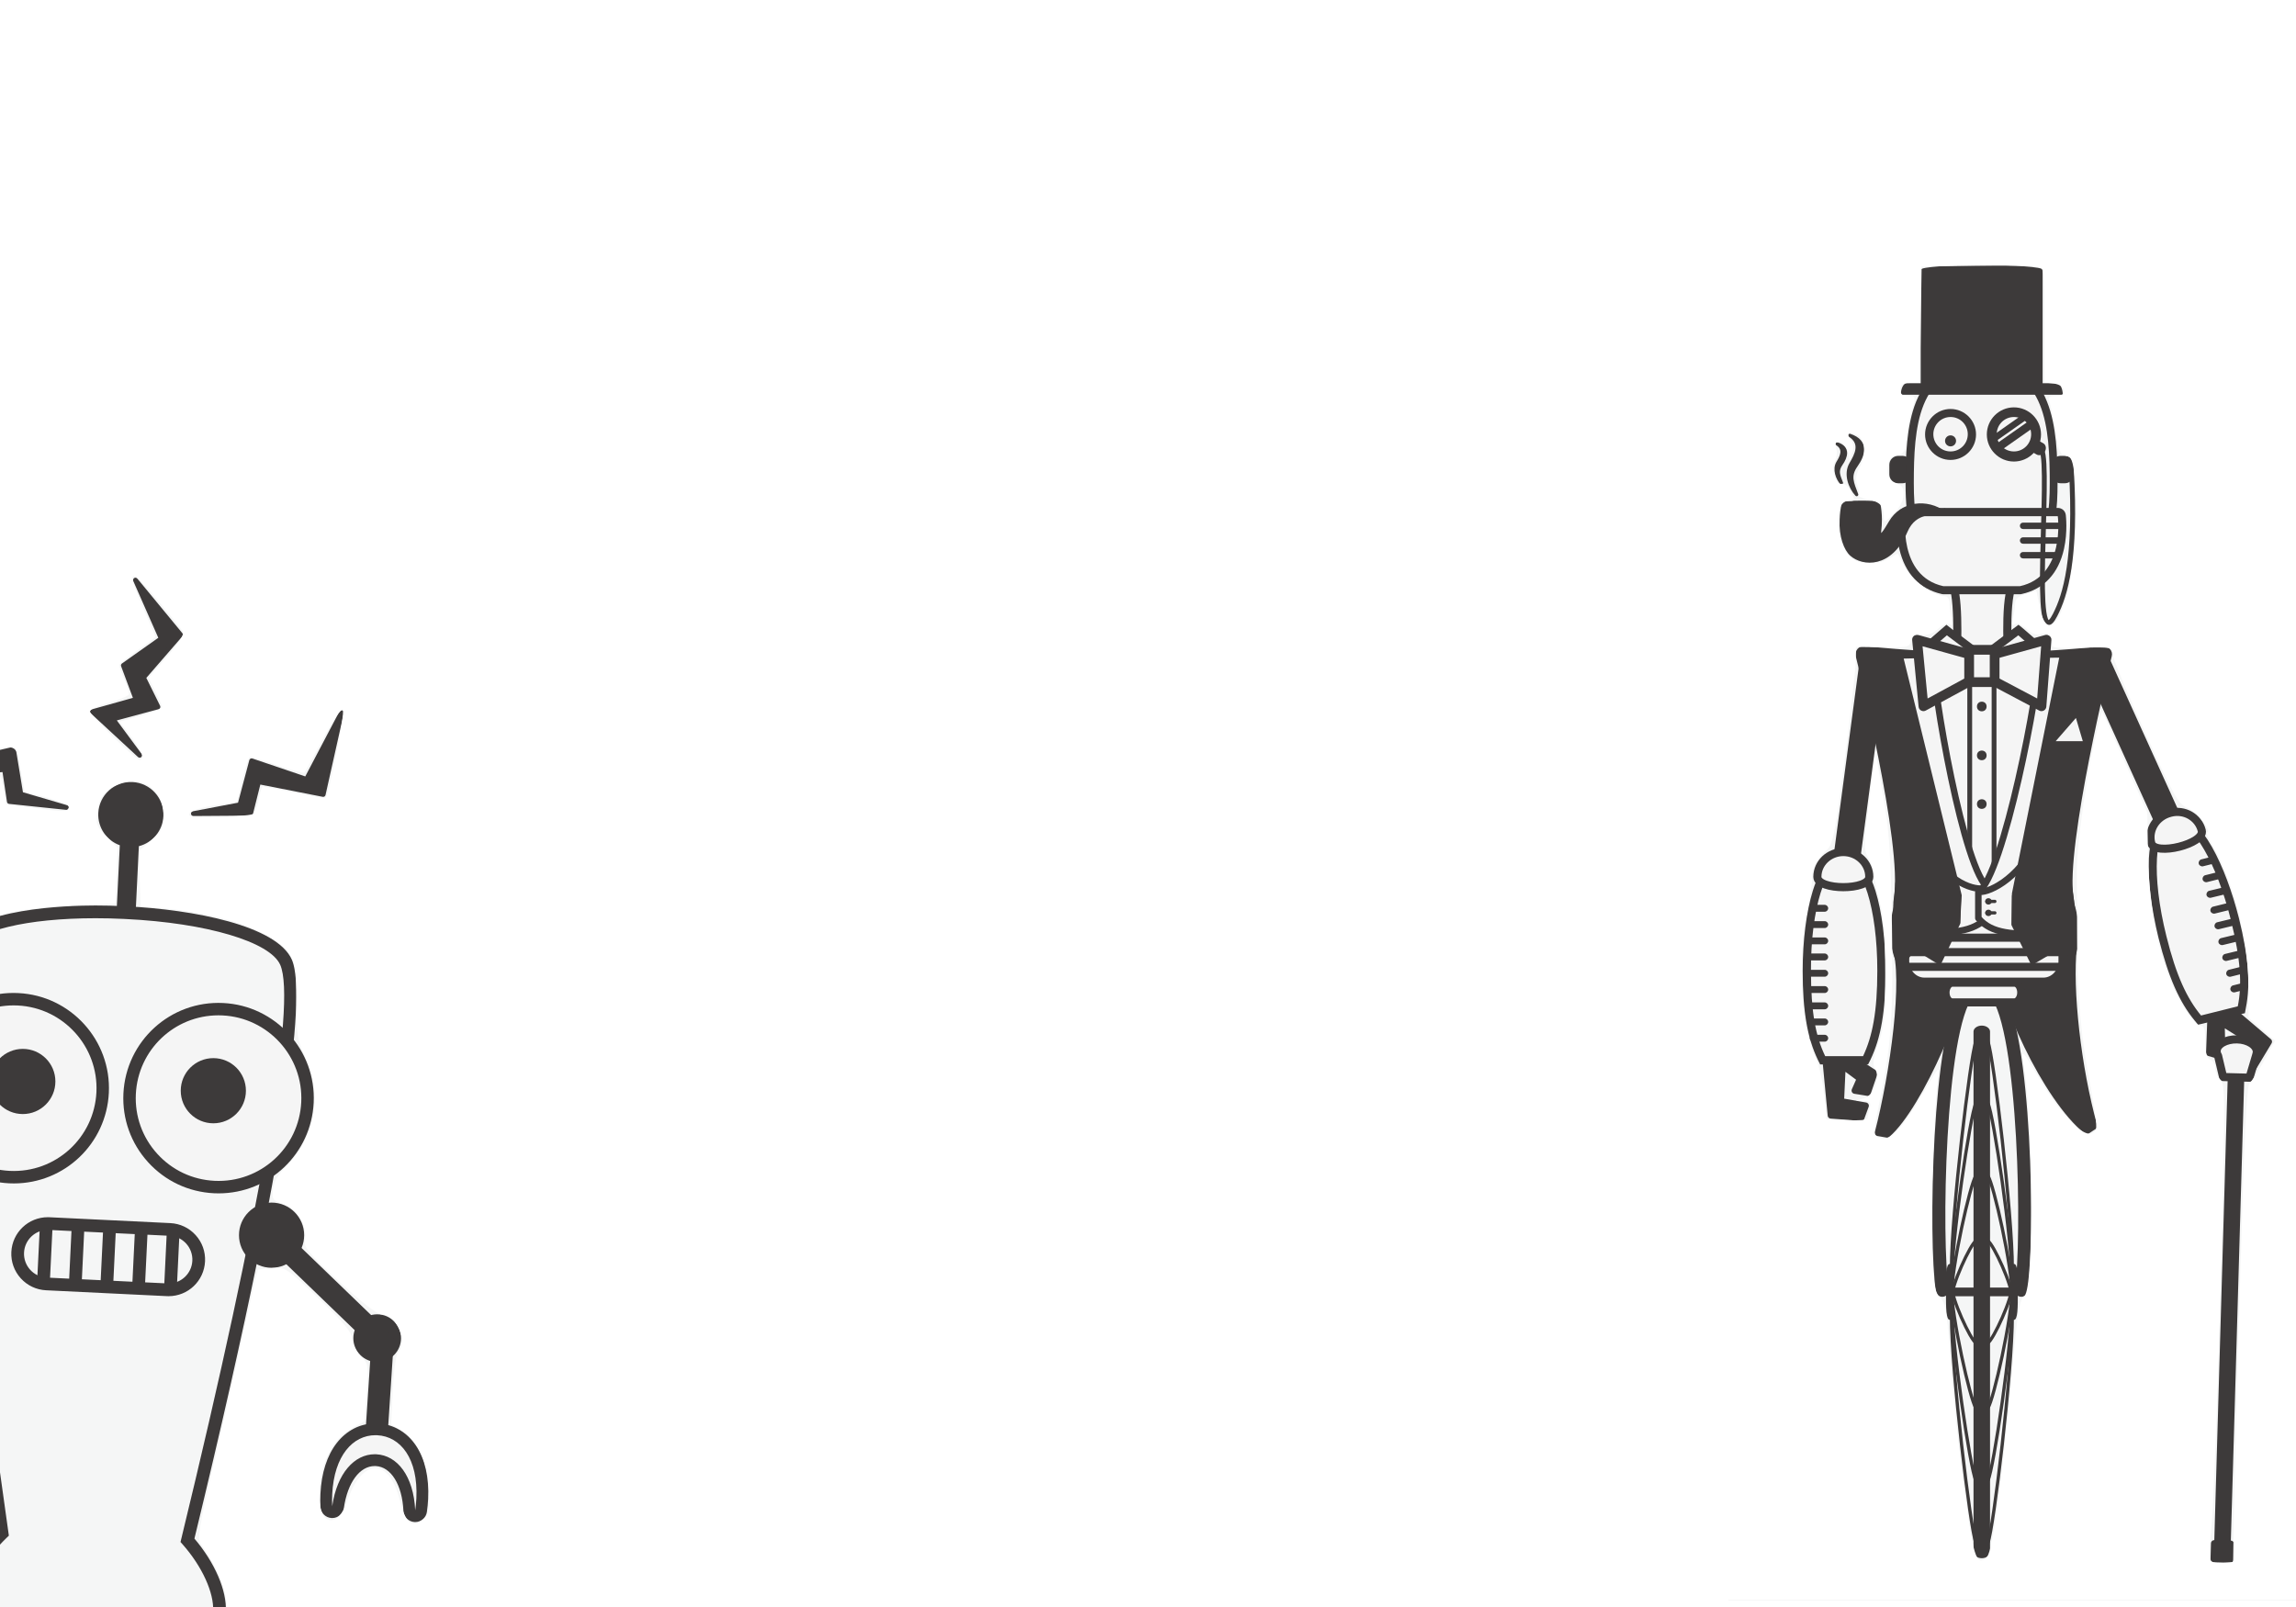 <?xml version="1.0" encoding="UTF-8" standalone="no"?>
<!-- Created with Inkscape (http://www.inkscape.org/) -->

<svg
   xmlns:dc="http://purl.org/dc/elements/1.1/"
   xmlns:cc="http://creativecommons.org/ns#"
   xmlns:rdf="http://www.w3.org/1999/02/22-rdf-syntax-ns#"
   xmlns:svg="http://www.w3.org/2000/svg"
   xmlns="http://www.w3.org/2000/svg"
   xmlns:xlink="http://www.w3.org/1999/xlink"
   xmlns:sodipodi="http://sodipodi.sourceforge.net/DTD/sodipodi-0.dtd"
   xmlns:inkscape="http://www.inkscape.org/namespaces/inkscape"
   width="1000"
   height="700"
   id="svg2"
   version="1.1"
   inkscape:version="0.48.5 r10040"
   sodipodi:docname="robot_bg_4.svg">
  <defs
     id="defs4" />
  <sodipodi:namedview
     id="base"
     pagecolor="#ffffff"
     bordercolor="#666666"
     borderopacity="1.0"
     inkscape:pageopacity="0.0"
     inkscape:pageshadow="2"
     inkscape:zoom="0.7"
     inkscape:cx="769.66297"
     inkscape:cy="266.04301"
     inkscape:document-units="px"
     inkscape:current-layer="layer1"
     showgrid="false"
     inkscape:window-width="1920"
     inkscape:window-height="1014"
     inkscape:window-x="0"
     inkscape:window-y="27"
     inkscape:window-maximized="1" />
  <g
     inkscape:label="Layer 1"
     inkscape:groupmode="layer"
     id="layer1"
     transform="translate(0,-352.362)">
    <rect
       style="fill:#ffffff"
       id="rect7595"
       width="1005.714"
       height="710"
       x="-1.429"
       y="348.076" />
    <g
       id="g8453"
       transform="translate(487.143,449.505)">
      <rect
         id="rect8149"
         height="600"
         width="800"
         x="0"
         y="0"
         style="fill:#f5f6f6" />
      <g
         id="g8151">
        <g
           id="g8153">
          <path
             id="path8155"
             d="m 374,315.4 c -14.7,0 -26.1,-3.6 -31.4,-9.8 -2.7,-3.2 -3.7,-7 -3,-11.3 4,-23.5 -16.4,-105.3 -16.7,-106.1 -0.1,-0.6 0,-1.2 0.4,-1.6 0.3,-0.4 0.8,-0.6 1.3,-0.6 0.1,0 0.1,0 0.2,0 18.9,1.9 35.5,2.8 52.3,2.8 16.8,0 33.8,-0.9 52,-2.8 0.1,0 0.1,0 0.2,0 0.5,0 1,0.2 1.3,0.6 0.4,0.4 0.5,1 0.4,1.6 -0.2,0.8 -20.6,83.7 -16.7,106.1 0.6,3.4 -0.3,6.5 -2.7,9.4 -6.7,8.1 -23.7,11.7 -37.6,11.7 z"
             inkscape:connector-curvature="0"
             style="fill:#f5f5f5" />
          <path
             id="path8157"
             d="m 429.4,187.8 c 0,0 -20.7,83.8 -16.7,106.8 2.1,11.9 -18.9,19 -38.7,19 -17.9,0 -34.9,-5.8 -32.6,-19 4.1,-24.1 -16.7,-106.8 -16.7,-106.8 17.9,1.8 34.9,2.8 52.5,2.8 16.6,0.1 33.6,-0.8 52.2,-2.8 m 0,-3.5 c -0.1,0 -0.2,0 -0.4,0 -18.2,1.9 -35.1,2.8 -51.8,2.8 -16.8,0 -33.4,-0.9 -52.2,-2.8 -0.1,0 -0.2,0 -0.4,0 -1,0 -2,0.4 -2.7,1.2 -0.8,0.9 -1,2.1 -0.8,3.2 0.2,0.8 20.6,82.2 16.6,105.4 -0.8,4.7 0.4,9.1 3.4,12.7 7.9,9.4 25.5,10.4 32.7,10.4 7.8,0 15.8,-1.1 22.5,-3 7.6,-2.2 13.3,-5.4 16.6,-9.3 2.7,-3.2 3.8,-7 3.1,-10.8 -3.8,-22.1 16.4,-104.5 16.6,-105.4 0.3,-1.1 0,-2.3 -0.8,-3.2 -0.4,-0.8 -1.4,-1.2 -2.4,-1.2 l 0,0 z"
             inkscape:connector-curvature="0"
             style="fill:#3d3a3a" />
        </g>
        <rect
           id="rect8159"
           height="115.7"
           width="11.7"
           transform="matrix(-0.991,-0.132,0.132,-0.991,607.097,532.272)"
           y="188.2"
           x="315.3"
           style="fill:#3d3a3a" />
        <path
           id="path8161"
           d="m 416,315.2 c -2,18.7 1.8,52.7 8.9,78.2 l -3.2,2.1 c -17.5,-13.9 -38.8,-59.4 -37.8,-76.3"
           stroke-miterlimit="10"
           inkscape:connector-curvature="0"
           style="fill:#3d3a3a;stroke:#3d3a3a;stroke-width:2.83;stroke-linecap:round;stroke-linejoin:round;stroke-miterlimit:10" />
        <path
           id="path8163"
           d="m 338.3,315.2 c 5,13.4 -0.8,55.3 -7.5,81.1 l 4,0.7 c 14,-12 35.3,-60.8 34.3,-77.7"
           stroke-miterlimit="10"
           inkscape:connector-curvature="0"
           style="fill:#3d3a3a;stroke:#3d3a3a;stroke-width:2.83;stroke-linecap:round;stroke-linejoin:round;stroke-miterlimit:10" />
        <g
           id="g8165">
          <path
             id="path8167"
             d="m 351,330.4 c -4.6,0 -8.3,-4 -8.3,-8.8 V 299 c 0,-4.9 3.7,-8.8 8.3,-8.8 h 51.9 c 4.6,0 8.3,4 8.3,8.8 v 22.6 c 0,4.9 -3.7,8.8 -8.3,8.8 H 351 z"
             inkscape:connector-curvature="0"
             style="fill:#f5f5f5" />
          <g
             id="g8169">
            <path
               id="path8171"
               d="m 402.8,291.9 c 3.6,0 6.6,3.2 6.6,7.1 v 22.6 c 0,3.9 -2.9,7.1 -6.6,7.1 H 351 c -3.6,0 -6.6,-3.2 -6.6,-7.1 V 299 c 0,-3.9 2.9,-7.1 6.6,-7.1 h 51.8 m 0,-3.6 H 351 c -5.6,0 -10.1,4.8 -10.1,10.6 v 22.6 c 0,5.9 4.5,10.6 10.1,10.6 h 51.9 c 5.6,0 10.1,-4.8 10.1,-10.6 V 299 c -0.1,-5.9 -4.6,-10.7 -10.2,-10.7 l 0,0 z"
               inkscape:connector-curvature="0"
               style="fill:#3d3a3a" />
          </g>
        </g>
        <rect
           id="rect8173"
           height="115.7"
           width="11.7"
           transform="matrix(0.911,-0.413,0.413,0.911,-60.162,207.339)"
           y="184.9"
           x="443.4"
           style="fill:#3d3a3a" />
        <path
           id="path8175"
           d="M 387.6,191.4 H 365 c 0,0 1.4,-25.5 -1.4,-33.2 -2.8,-7.7 29.3,-9.3 25.5,0 -3.3,7.9 -1.5,33.2 -1.5,33.2 z"
           stroke-miterlimit="10"
           inkscape:connector-curvature="0"
           style="fill:#f5f5f5;stroke:#3d3a3a;stroke-width:3.537;stroke-linejoin:round;stroke-miterlimit:10" />
        <g
           id="g8177">
          <path
             id="path8179"
             d="m 376,151.4 c -26.4,0 -31.4,-13.4 -31.4,-38.1 0,-19.5 0,-52.2 31.4,-52.2 31.4,0 31.4,32.7 31.4,52.2 -0.1,24.7 -5.1,38.1 -31.4,38.1 z"
             inkscape:connector-curvature="0"
             style="fill:#f5f5f5" />
          <path
             id="path8181"
             d="m 376,62.9 c 28,0 29.6,26.5 29.6,50.4 0,24 -4.7,36.3 -29.6,36.3 -24.9,0 -29.6,-12.3 -29.6,-36.3 0,-23.9 1.6,-50.4 29.6,-50.4 m 0,-3.5 c -14,0 -23.6,6.2 -28.6,18.4 -4.2,10.4 -4.6,23.8 -4.6,35.5 0,18.1 3.1,24.9 6.1,29.2 5.1,7.3 13.7,10.7 27,10.7 13.3,0 21.9,-3.4 27,-10.7 5.4,-7.6 6.1,-19 6.1,-29.2 0,-11.7 -0.4,-25.1 -4.6,-35.5 C 399.6,65.6 390,59.4 376,59.4 l 0,0 z"
             inkscape:connector-curvature="0"
             style="fill:#3d3a3a" />
        </g>
        <g
           id="g8183">
          <path
             id="path8185"
             d="m 359.3,159.9 c -0.1,0 -0.3,0 -0.4,0 -21.3,-4.7 -17.9,-32.2 -17.9,-32.4 0.1,-0.9 0.9,-1.5 1.8,-1.5 H 409 c 0.9,0 1.6,0.7 1.8,1.5 0,0.3 3.5,27.7 -17.9,32.4 -0.1,0 -0.3,0 -0.4,0 h -33.2 z"
             inkscape:connector-curvature="0"
             style="fill:#f5f5f5" />
          <path
             id="path8187"
             d="m 409.1,127.7 c 0,0 3.5,26.1 -16.5,30.5 0,0 -8.4,0 -16.3,0 -0.2,0 -0.5,0 -0.7,0 -7.9,0 -16.3,0 -16.3,0 -20,-4.4 -16.5,-30.5 -16.5,-30.5 h 32.8 0.7 32.8 m 0,-3.6 h -32.8 -0.7 -32.8 c -1.8,0 -3.3,1.3 -3.5,3.1 0,0.3 -0.9,7.2 0.8,14.8 2.5,10.7 8.8,17.4 18.4,19.6 0.3,0.1 0.5,0.1 0.8,0.1 h 16.3 0.7 16.3 c 0.3,0 0.5,0 0.8,-0.1 9.6,-2.1 16,-8.9 18.4,-19.6 1.7,-7.6 0.8,-14.6 0.8,-14.8 -0.2,-1.8 -1.7,-3.1 -3.5,-3.1 l 0,0 z"
             inkscape:connector-curvature="0"
             style="fill:#3d3a3a" />
        </g>
        <g
           id="g8189">
          <path
             id="path8191"
             d="m 390,101.4 c -5.1,0 -9.3,-4.2 -9.3,-9.3 0,-5.1 4.2,-9.3 9.3,-9.3 5.1,0 9.3,4.2 9.3,9.3 0,5.1 -4.2,9.3 -9.3,9.3 z"
             inkscape:connector-curvature="0"
             style="fill:#f5f5f5" />
          <path
             id="path8193"
             d="m 390,84.5 c 4.2,0 7.5,3.4 7.5,7.5 0,4.2 -3.4,7.5 -7.5,7.5 -4.2,0 -7.5,-3.4 -7.5,-7.5 0,-4.1 3.3,-7.5 7.5,-7.5 m 0,-3.5 c -6.1,0 -11.1,5 -11.1,11.1 0,6.1 5,11.1 11.1,11.1 6.1,0 11.1,-5 11.1,-11.1 C 401.1,86 396.1,81 390,81 l 0,0 z"
             inkscape:connector-curvature="0"
             style="fill:#3d3a3a" />
        </g>
        <g
           id="g8195">
          <path
             id="path8197"
             d="m 390,101.8 c -5.3,0 -9.7,-4.3 -9.7,-9.7 0,-5.3 4.3,-9.7 9.7,-9.7 5.3,0 9.7,4.3 9.7,9.7 0,5.3 -4.4,9.7 -9.7,9.7 z"
             inkscape:connector-curvature="0"
             style="fill:#f5f5f5" />
          <path
             id="path8199"
             d="m 390,84.5 c 4.2,0 7.5,3.4 7.5,7.5 0,4.2 -3.4,7.5 -7.5,7.5 -4.2,0 -7.5,-3.4 -7.5,-7.5 0,-4.1 3.3,-7.5 7.5,-7.5 m 0,-4.2 c -6.5,0 -11.8,5.3 -11.8,11.8 0,6.5 5.3,11.8 11.8,11.8 6.5,0 11.8,-5.3 11.8,-11.8 0,-6.5 -5.3,-11.8 -11.8,-11.8 l 0,0 z"
             inkscape:connector-curvature="0"
             style="fill:#3d3a3a" />
        </g>
        <g
           id="g8201">
          <path
             id="path8203"
             d="m 362.4,101.4 c -5.1,0 -9.3,-4.2 -9.3,-9.3 0,-5.1 4.2,-9.3 9.3,-9.3 5.1,0 9.3,4.2 9.3,9.3 0,5.1 -4.1,9.3 -9.3,9.3 z"
             inkscape:connector-curvature="0"
             style="fill:#f5f5f5" />
          <path
             id="path8205"
             d="m 362.4,84.5 c 4.2,0 7.5,3.4 7.5,7.5 0,4.2 -3.4,7.5 -7.5,7.5 -4.2,0 -7.5,-3.4 -7.5,-7.5 0,-4.1 3.3,-7.5 7.5,-7.5 m 0,-3.5 c -6.1,0 -11.1,5 -11.1,11.1 0,6.1 5,11.1 11.1,11.1 6.1,0 11.1,-5 11.1,-11.1 0,-6.1 -5,-11.1 -11.1,-11.1 l 0,0 z"
             inkscape:connector-curvature="0"
             style="fill:#3d3a3a" />
        </g>
        <circle
           id="circle8207"
           r="2.4"
           cy="94.9"
           cx="362.4"
           sodipodi:cx="362.39999"
           sodipodi:cy="94.900002"
           sodipodi:rx="2.4000001"
           sodipodi:ry="2.4000001"
           style="fill:#3d3a3a"
           d="m 364.8,94.9 c 0,1.325 -1.075,2.4 -2.4,2.4 -1.325,0 -2.4,-1.075 -2.4,-2.4 0,-1.325 1.075,-2.4 2.4,-2.4 1.325,0 2.4,1.075 2.4,2.4 z" />
        <rect
           id="rect8209"
           height="2.8"
           width="18"
           transform="matrix(0.818,-0.575,0.575,0.818,19.523,239.581)"
           y="87.5"
           x="379.3"
           style="fill:#3d3a3a" />
        <rect
           id="rect8211"
           height="3.5"
           width="18"
           transform="matrix(0.818,-0.575,0.575,0.818,18.243,241.755)"
           y="90.3"
           x="382.1"
           style="fill:#3d3a3a" />
        <path
           id="path8213"
           d="m 402.7,95.9 c 1.2,0.6 1.6,2.3 0.8,3.6 l 0,0 c -0.7,1.4 -2.3,2 -3.5,1.4 l -1.6,-0.9 c -1.2,-0.6 -1.6,-2.3 -0.8,-3.6 l 0,0 c 0.7,-1.4 2.3,-2 3.5,-1.4 l 1.6,0.9 z"
           inkscape:connector-curvature="0"
           style="fill:#3d3a3a" />
        <g
           id="g8215">
          <path
             id="path8217"
             d="m 411.3,74.8 c -0.1,-2.8 -1.2,-5 -2.6,-5 h -65.4 c -1.4,0 -2.5,2.2 -2.6,5 h 70.6 z"
             inkscape:connector-curvature="0"
             style="fill:#3d3a3a" />
        </g>
        <rect
           id="rect8219"
           height="52.8"
           width="53.1"
           y="20.4"
           x="349.4"
           style="fill:#3d3a3a" />
        <ellipse
           id="ellipse8221"
           ry="2"
           rx="26.5"
           cy="20.3"
           cx="376"
           sodipodi:cx="376"
           sodipodi:cy="20.299999"
           sodipodi:rx="26.5"
           sodipodi:ry="2"
           style="fill:#3d3a3a"
           d="m 402.5,20.3 c 0,1.105 -11.864,2 -26.5,2 -14.636,0 -26.5,-0.895 -26.5,-2 0,-1.105 11.864,-2 26.5,-2 14.636,0 26.5,0.895 26.5,2 z" />
        <g
           id="g8223">
          <polygon
             id="polygon8225"
             points="349.7,186.9 360.7,177.3 376.1,188.9 357.5,204.6 "
             style="fill:#f5f5f5" />
          <path
             id="path8227"
             d="m 360.8,179.6 12.5,9.4 -15.1,12.7 -6.4,-14.4 9,-7.7 m -0.2,-4.6 -2.2,1.9 -9,7.8 -2,1.7 1.1,2.4 6.4,14.4 1.9,4.3 3.6,-3 15.1,-12.7 3.4,-2.9 -3.5,-2.7 -12.5,-9.4 -2.3,-1.8 0,0 z"
             inkscape:connector-curvature="0"
             style="fill:#3d3a3a" />
        </g>
        <g
           id="g8229">
          <polygon
             id="polygon8231"
             points="376.6,188.9 392,177.3 403,186.9 395.1,204.6 "
             style="fill:#f5f5f5" />
          <path
             id="path8233"
             d="m 391.9,179.6 9,7.8 -6.4,14.4 -15.1,-12.8 12.5,-9.4 m 0.1,-4.6 -2.3,1.7 -12.5,9.4 -3.5,2.7 3.4,2.9 15.1,12.7 3.6,3 1.9,-4.3 6.4,-14.4 1.1,-2.4 -2,-1.7 -9,-7.8 -2.2,-1.8 0,0 z"
             inkscape:connector-curvature="0"
             style="fill:#3d3a3a" />
        </g>
        <polygon
           id="polygon8235"
           points="486.2,358.9 483.7,364 475.1,361.5 475.8,342.4 481.5,340 501,356.6 494.2,367.9 488.9,366.5 493.6,356.5 477.2,346.2 480.4,349 480.6,357.8 "
           stroke-miterlimit="10"
           style="fill:#3d3a3a;stroke:#3d3a3a;stroke-width:2.83;stroke-linecap:round;stroke-linejoin:round;stroke-miterlimit:10" />
        <g
           id="g8237">
          <path
             id="path8239"
             d="m 470.2,346.3 c -6.6,-8 -11.3,-18.5 -15.5,-35.3 -5.9,-23.6 -6.5,-48.9 3.9,-51.5 0.5,-0.1 1.1,-0.2 1.6,-0.2 10.4,0 20.8,22.7 26.1,43.8 4.2,16.7 5.1,28.2 3,38.4 l -0.2,1.1 -18.1,4.5 -0.8,-0.8 z"
             inkscape:connector-curvature="0"
             style="fill:#f5f5f5" />
          <path
             id="path8241"
             d="m 460.2,261.2 c 7.7,0 18,17.3 24.3,42.4 4.3,17.3 4.9,28.2 3,37.6 l -16,4 c -6.1,-7.4 -10.8,-17.2 -15.1,-34.6 -6.6,-26.4 -5.2,-47.4 2.6,-49.3 0.4,-0.1 0.8,-0.1 1.2,-0.1 m 0,-3.6 c -0.7,0 -1.4,0.1 -2,0.3 -3.8,1 -8.6,5 -9.4,18.7 -0.5,9.5 1,21.9 4.2,34.9 4.3,17 9,27.8 15.8,36 l 1.4,1.7 2.2,-0.5 16,-4 2.2,-0.5 0.4,-2.2 c 2.1,-10.4 1.2,-22.2 -3,-39.2 -5.7,-22.5 -16.4,-45.2 -27.8,-45.2 l 0,0 z"
             inkscape:connector-curvature="0"
             style="fill:#3d3a3a" />
        </g>
        <path
           id="path8243"
           d="m 471.8,264.6 c 1.5,5.8 -20.5,11.3 -22,5.5 -1.5,-5.8 2.3,-11.7 8.4,-13.2 6,-1.6 12.1,1.9 13.6,7.7 z"
           stroke-miterlimit="10"
           inkscape:connector-curvature="0"
           style="fill:#f5f5f5;stroke:#3d3a3a;stroke-width:3.537;stroke-linejoin:round;stroke-miterlimit:10" />
        <path
           id="path8245"
           d="m 411.9,131.9 c 0,0.8 -0.6,1.4 -1.4,1.4 H 394 c -0.8,0 -1.4,-0.6 -1.4,-1.4 l 0,0 c 0,-0.8 0.6,-1.4 1.4,-1.4 h 16.5 c 0.8,0 1.4,0.7 1.4,1.4 l 0,0 z"
           inkscape:connector-curvature="0"
           style="fill:#3d3a3a" />
        <path
           id="path8247"
           d="m 411.9,138.3 c 0,0.8 -0.6,1.4 -1.4,1.4 H 394 c -0.8,0 -1.4,-0.6 -1.4,-1.4 l 0,0 c 0,-0.8 0.6,-1.4 1.4,-1.4 h 16.5 c 0.8,0 1.4,0.6 1.4,1.4 l 0,0 z"
           inkscape:connector-curvature="0"
           style="fill:#3d3a3a" />
        <path
           id="path8249"
           d="m 409.8,144.7 c 0,0.8 -0.6,1.4 -1.4,1.4 H 394 c -0.8,0 -1.4,-0.6 -1.4,-1.4 l 0,0 c 0,-0.8 0.6,-1.4 1.4,-1.4 h 14.4 c 0.8,0 1.4,0.6 1.4,1.4 l 0,0 z"
           inkscape:connector-curvature="0"
           style="fill:#3d3a3a" />
        <path
           id="path8251"
           d="m 478.3,277.1 c 0.2,0.8 -0.3,1.7 -1.1,1.9 l -4.8,1.2 c -0.8,0.2 -1.7,-0.3 -1.9,-1.1 l 0,0 c -0.2,-0.8 0.3,-1.7 1.1,-1.9 l 4.8,-1.2 c 0.9,-0.2 1.7,0.3 1.9,1.1 l 0,0 z"
           inkscape:connector-curvature="0"
           style="fill:#3d3a3a" />
        <path
           id="path8253"
           d="m 480,284 c 0.2,0.8 -0.3,1.7 -1.1,1.9 l -4.8,1.2 c -0.8,0.2 -1.7,-0.3 -1.9,-1.1 l 0,0 c -0.2,-0.8 0.3,-1.7 1.1,-1.9 l 4.8,-1.2 c 0.9,-0.2 1.7,0.3 1.9,1.1 l 0,0 z"
           inkscape:connector-curvature="0"
           style="fill:#3d3a3a" />
        <path
           id="path8255"
           d="m 483.1,290.5 c 0.2,0.8 -0.3,1.7 -1.1,1.9 l -6.2,1.5 c -0.8,0.2 -1.7,-0.3 -1.9,-1.1 l 0,0 c -0.2,-0.8 0.3,-1.7 1.1,-1.9 l 6.2,-1.5 c 0.9,-0.2 1.7,0.3 1.9,1.1 l 0,0 z"
           inkscape:connector-curvature="0"
           style="fill:#3d3a3a" />
        <path
           id="path8257"
           d="m 485.5,297.2 c 0.2,0.8 -0.3,1.7 -1.1,1.9 l -6.9,1.7 c -0.8,0.2 -1.7,-0.3 -1.9,-1.1 l 0,0 c -0.2,-0.8 0.3,-1.7 1.1,-1.9 l 6.9,-1.7 c 0.9,-0.2 1.7,0.3 1.9,1.1 l 0,0 z"
           inkscape:connector-curvature="0"
           style="fill:#3d3a3a" />
        <path
           id="path8259"
           d="m 486.6,304.2 c 0.2,0.8 -0.3,1.7 -1.1,1.9 l -6.2,1.5 c -0.8,0.2 -1.7,-0.3 -1.9,-1.1 l 0,0 c -0.2,-0.8 0.3,-1.7 1.1,-1.9 l 6.2,-1.5 c 0.8,-0.2 1.7,0.3 1.9,1.1 l 0,0 z"
           inkscape:connector-curvature="0"
           style="fill:#3d3a3a" />
        <path
           id="path8261"
           d="m 488.3,311.1 c 0.2,0.8 -0.3,1.7 -1.1,1.9 l -6.2,1.5 c -0.8,0.2 -1.7,-0.3 -1.9,-1.1 l 0,0 c -0.2,-0.8 0.3,-1.7 1.1,-1.9 l 6.2,-1.5 c 0.8,-0.2 1.7,0.3 1.9,1.1 l 0,0 z"
           inkscape:connector-curvature="0"
           style="fill:#3d3a3a" />
        <path
           id="path8263"
           d="m 490,318 c 0.2,0.8 -0.3,1.7 -1.1,1.9 l -6.2,1.5 c -0.8,0.2 -1.7,-0.3 -1.9,-1.1 l 0,0 c -0.2,-0.8 0.3,-1.7 1.1,-1.9 l 6.2,-1.5 c 0.9,-0.3 1.7,0.2 1.9,1.1 l 0,0 z"
           inkscape:connector-curvature="0"
           style="fill:#3d3a3a" />
        <path
           id="path8265"
           d="m 490.3,325.2 c 0.2,0.8 -0.3,1.7 -1.1,1.9 l -4.8,1.2 c -0.8,0.2 -1.7,-0.3 -1.9,-1.1 l 0,0 c -0.2,-0.8 0.3,-1.7 1.1,-1.9 l 4.8,-1.2 c 0.9,-0.3 1.7,0.2 1.9,1.1 l 0,0 z"
           inkscape:connector-curvature="0"
           style="fill:#3d3a3a" />
        <path
           id="path8267"
           d="m 492.1,332 c 0.2,0.8 -0.3,1.7 -1.1,1.9 l -4.8,1.2 c -0.8,0.2 -1.7,-0.3 -1.9,-1.1 l 0,0 c -0.2,-0.8 0.3,-1.7 1.1,-1.9 l 4.8,-1.2 c 0.8,-0.2 1.7,0.3 1.9,1.1 l 0,0 z"
           inkscape:connector-curvature="0"
           style="fill:#3d3a3a" />
        <g
           id="g8269">
          <path
             id="path8271"
             d="m 359.8,125 0,1.3 c -7.7,-5.7 -18.7,-4.4 -23.6,4 -1.9,3.2 -5,8.6 -4.7,3.8 0.2,-1.5 0.3,-3.2 0.3,-5 0,-2.5 -0.3,-4.9 -0.7,-6.9 0,0 0,0 0,0 -0.7,-0.8 -14.7,-0.7 -15.4,0 0,0 0,0 0,0 0,0 0,0 0,0 -0.5,2.1 -0.8,4.4 -0.9,7 -0.4,7.2 1.9,13 4.4,15.2 4.9,4.4 17.1,5.5 23.8,-10.2 4,-9.3 12.9,-7.8 16.5,-7.6"
             stroke-miterlimit="10"
             inkscape:connector-curvature="0"
             style="fill:#3d3a3a;stroke:#3d3a3a;stroke-width:1.415;stroke-linecap:round;stroke-linejoin:round;stroke-miterlimit:10" />
        </g>
        <path
           id="path8273"
           d="m 313,96.2 c 3.6,2.3 1.9,5.6 0.3,8.2 -1.7,2.9 -0.2,6.8 1.6,8.9 -1.3,-3.4 -2.3,-5.3 -0.1,-8.4 2,-2.9 3.5,-7 -1.8,-8.7 z"
           stroke-miterlimit="10"
           inkscape:connector-curvature="0"
           style="fill:#3d3a3a;stroke:#3d3a3a;stroke-width:1.415;stroke-linecap:round;stroke-linejoin:round;stroke-miterlimit:10" />
        <path
           id="path8275"
           d="m 318.5,92.5 c 5.5,3.5 2.8,8.5 0.5,12.4 -2.6,4.4 -0.4,10.3 2.5,13.4 -1.9,-5.1 -3.5,-8.1 -0.2,-12.7 3,-4.3 5.3,-10.4 -2.8,-13.1 z"
           stroke-miterlimit="10"
           inkscape:connector-curvature="0"
           style="fill:#3d3a3a;stroke:#3d3a3a;stroke-width:1.415;stroke-linecap:round;stroke-linejoin:round;stroke-miterlimit:10" />
        <g
           id="g8277">
          <g
             id="g8279">
            <rect
               id="rect8281"
               height="210.2"
               width="7.2"
               transform="matrix(1,0.029,-0.029,1,13.809,-13.62)"
               y="371.4"
               x="480.1"
               style="fill:#3d3a3a" />
          </g>
          <path
             id="path8283"
             d="m 495.8,361.2 c 0.1,-3 -3.8,-5.5 -8.6,-5.6 -4.9,-0.1 -8.9,2.2 -8.9,5.1 0,0.7 0.2,1.4 0.6,2 l 2.2,9.3 11.5,0.3 2.7,-9.1 c 0.2,-0.7 0.4,-1.3 0.5,-2 z"
             stroke-miterlimit="10"
             inkscape:connector-curvature="0"
             style="fill:#f5f5f5;stroke:#3d3a3a;stroke-width:3.537;stroke-linejoin:round;stroke-miterlimit:10" />
        </g>
        <rect
           id="rect8285"
           height="6.8"
           width="7.2"
           stroke-miterlimit="10"
           transform="matrix(1,0.029,-0.029,1,16.711,-13.496)"
           y="574.8"
           x="477.2"
           style="fill:#3d3a3a;stroke:#3d3a3a;stroke-width:2.836;stroke-linejoin:round;stroke-miterlimit:10" />
        <path
           id="path8287"
           d="m 415,109.5 c 0,1.6 -1.3,2.8 -2.8,2.8 h -1.9 c -1.6,0 -2.8,-1.3 -2.8,-2.8 v -4.2 c 0,-1.6 1.3,-2.8 2.8,-2.8 h 1.9 c 1.6,0 2.8,1.3 2.8,2.8 v 4.2 z"
           stroke-miterlimit="10"
           inkscape:connector-curvature="0"
           style="fill:#3d3a3a;stroke:#3d3a3a;stroke-width:2.122;stroke-linecap:round;stroke-linejoin:round;stroke-miterlimit:10" />
        <path
           id="path8289"
           d="m 344.3,109.5 c 0,1.6 -1.3,2.8 -2.8,2.8 h -1.9 c -1.6,0 -2.8,-1.3 -2.8,-2.8 v -4.2 c 0,-1.6 1.3,-2.8 2.8,-2.8 h 1.9 c 1.6,0 2.8,1.3 2.8,2.8 v 4.2 z"
           stroke-miterlimit="10"
           inkscape:connector-curvature="0"
           style="fill:#3d3a3a;stroke:#3d3a3a;stroke-width:2.122;stroke-linecap:round;stroke-linejoin:round;stroke-miterlimit:10" />
        <path
           id="path8291"
           d="m 402.1,98.8 c 4.1,8.1 -4.9,92.8 5.8,72 4.5,-8.7 9.4,-24.5 7.1,-63.7"
           stroke-miterlimit="10"
           inkscape:connector-curvature="0"
           style="fill:none;stroke:#3d3a3a;stroke-width:2.122;stroke-linecap:round;stroke-linejoin:round;stroke-miterlimit:10" />
        <path
           id="path8293"
           d="M 369.9,335.4 C 357,351 355.5,443.6 358.8,464.9"
           stroke-miterlimit="10"
           inkscape:connector-curvature="0"
           style="fill:none;stroke:#3d3a3a;stroke-width:5.659;stroke-linecap:round;stroke-miterlimit:10" />
        <path
           id="path8295"
           d="M 382.1,335.4 C 395,351 396.5,443.6 393.2,464.9"
           stroke-miterlimit="10"
           inkscape:connector-curvature="0"
           style="fill:none;stroke:#3d3a3a;stroke-width:5.659;stroke-linecap:round;stroke-miterlimit:10" />
        <g
           id="g8297">
          <path
             id="path8299"
             d="m 363.8,465.6 c 0,6.7 0,12.2 -1.7,12.2 -1.7,0 -1.7,-5.4 -1.7,-12.2 0,-6.7 -0.1,-12.2 1.7,-12.2 1.8,0.1 1.7,5.5 1.7,12.2 z"
             inkscape:connector-curvature="0"
             style="fill:#3d3a3a" />
          <path
             id="path8301"
             d="m 375.4,465.6 c 0,1 -0.8,1.9 -1.9,1.9 h -10.8 c -1,0 -1.9,-0.8 -1.9,-1.9 l 0,0 c 0,-1 0.8,-1.9 1.9,-1.9 h 10.8 c 1.1,0 1.9,0.9 1.9,1.9 l 0,0 z"
             inkscape:connector-curvature="0"
             style="fill:#3d3a3a" />
        </g>
        <g
           id="g8303">
          <path
             id="path8305"
             d="m 388.3,465.6 c 0,6.7 0,12.2 1.7,12.2 1.7,0 1.7,-5.4 1.7,-12.2 0,-6.7 0.1,-12.2 -1.7,-12.2 -1.8,0.1 -1.7,5.5 -1.7,12.2 z"
             inkscape:connector-curvature="0"
             style="fill:#3d3a3a" />
          <path
             id="path8307"
             d="m 376.7,465.6 c 0,1 0.8,1.9 1.9,1.9 h 10.8 c 1,0 1.9,-0.8 1.9,-1.9 l 0,0 c 0,-1 -0.8,-1.9 -1.9,-1.9 h -10.8 c -1.1,0 -1.9,0.9 -1.9,1.9 l 0,0 z"
             inkscape:connector-curvature="0"
             style="fill:#3d3a3a" />
        </g>
        <path
           id="path8309"
           d="m 379.6,579 c 0,1.4 -1.6,2.6 -3.6,2.6 l 0,0 c -2,0 -3.6,-1.2 -3.6,-2.6 V 352.2 c 0,-1.4 1.6,-2.6 3.6,-2.6 l 0,0 c 2,0 3.6,1.2 3.6,2.6 V 579 z"
           inkscape:connector-curvature="0"
           style="fill:#3d3a3a" />
        <path
           id="path8311"
           d="m 373.4,356.7 c -2.4,6.1 -10.6,74.7 -10.6,98.6"
           stroke-miterlimit="10"
           inkscape:connector-curvature="0"
           style="fill:none;stroke:#3d3a3a;stroke-width:1.415;stroke-linecap:round;stroke-miterlimit:10" />
        <path
           id="path8313"
           d="m 378.7,356.7 c 2.4,6.1 10.6,74.7 10.6,98.6"
           stroke-miterlimit="10"
           inkscape:connector-curvature="0"
           style="fill:none;stroke:#3d3a3a;stroke-width:1.415;stroke-linecap:round;stroke-miterlimit:10" />
        <g
           id="g8315">
          <path
             id="path8317"
             d="m 373.4,383.5 c -2.4,4.9 -10.6,59.7 -10.6,78.8"
             stroke-miterlimit="10"
             inkscape:connector-curvature="0"
             style="fill:none;stroke:#3d3a3a;stroke-width:1.415;stroke-linecap:round;stroke-miterlimit:10" />
          <path
             id="path8319"
             d="m 378.7,383.5 c 2.4,4.9 10.6,59.7 10.6,78.8"
             stroke-miterlimit="10"
             inkscape:connector-curvature="0"
             style="fill:none;stroke:#3d3a3a;stroke-width:1.415;stroke-linecap:round;stroke-miterlimit:10" />
          <path
             id="path8321"
             d="m 373.4,415.1 c -2.4,3.3 -10.6,39.7 -10.6,52.4"
             stroke-miterlimit="10"
             inkscape:connector-curvature="0"
             style="fill:none;stroke:#3d3a3a;stroke-width:1.415;stroke-linecap:round;stroke-miterlimit:10" />
          <path
             id="path8323"
             d="m 378.7,415.1 c 2.4,3.3 10.6,39.7 10.6,52.4"
             stroke-miterlimit="10"
             inkscape:connector-curvature="0"
             style="fill:none;stroke:#3d3a3a;stroke-width:1.415;stroke-linecap:round;stroke-miterlimit:10" />
          <path
             id="path8325"
             d="m 373.4,443.4 c -2.4,1.6 -10.6,19.1 -10.6,25.2"
             stroke-miterlimit="10"
             inkscape:connector-curvature="0"
             style="fill:none;stroke:#3d3a3a;stroke-width:1.415;stroke-linecap:round;stroke-miterlimit:10" />
          <path
             id="path8327"
             d="m 378.7,443.4 c 2.4,1.6 10.6,19.1 10.6,25.2"
             stroke-miterlimit="10"
             inkscape:connector-curvature="0"
             style="fill:none;stroke:#3d3a3a;stroke-width:1.415;stroke-linecap:round;stroke-miterlimit:10" />
        </g>
        <g
           id="g8329">
          <path
             id="path8331"
             d="M 373.4,547.7 C 371,542.8 362.8,488 362.8,468.9"
             stroke-miterlimit="10"
             inkscape:connector-curvature="0"
             style="fill:none;stroke:#3d3a3a;stroke-width:1.415;stroke-linecap:round;stroke-miterlimit:10" />
          <path
             id="path8333"
             d="m 378.7,547.7 c 2.4,-4.9 10.6,-59.7 10.6,-78.8"
             stroke-miterlimit="10"
             inkscape:connector-curvature="0"
             style="fill:none;stroke:#3d3a3a;stroke-width:1.415;stroke-linecap:round;stroke-miterlimit:10" />
          <path
             id="path8335"
             d="M 373.4,516.1 C 371,512.8 362.8,476.4 362.8,463.7"
             stroke-miterlimit="10"
             inkscape:connector-curvature="0"
             style="fill:none;stroke:#3d3a3a;stroke-width:1.415;stroke-linecap:round;stroke-miterlimit:10" />
          <path
             id="path8337"
             d="m 378.7,516.1 c 2.4,-3.3 10.6,-39.7 10.6,-52.4"
             stroke-miterlimit="10"
             inkscape:connector-curvature="0"
             style="fill:none;stroke:#3d3a3a;stroke-width:1.415;stroke-linecap:round;stroke-miterlimit:10" />
          <path
             id="path8339"
             d="M 373.4,487.8 C 371,486.2 362.8,468.7 362.8,462.6"
             stroke-miterlimit="10"
             inkscape:connector-curvature="0"
             style="fill:none;stroke:#3d3a3a;stroke-width:1.415;stroke-linecap:round;stroke-miterlimit:10" />
          <path
             id="path8341"
             d="m 378.7,487.8 c 2.4,-1.6 10.6,-19.1 10.6,-25.2"
             stroke-miterlimit="10"
             inkscape:connector-curvature="0"
             style="fill:none;stroke:#3d3a3a;stroke-width:1.415;stroke-linecap:round;stroke-miterlimit:10" />
        </g>
        <g
           id="g8343">
          <path
             id="path8345"
             d="M 373.4,574.8 C 371,568.7 362.8,500.1 362.8,476.2"
             stroke-miterlimit="10"
             inkscape:connector-curvature="0"
             style="fill:none;stroke:#3d3a3a;stroke-width:1.415;stroke-linecap:round;stroke-miterlimit:10" />
          <path
             id="path8347"
             d="m 378.7,574.8 c 2.4,-6.1 10.6,-74.7 10.6,-98.6"
             stroke-miterlimit="10"
             inkscape:connector-curvature="0"
             style="fill:none;stroke:#3d3a3a;stroke-width:1.415;stroke-linecap:round;stroke-miterlimit:10" />
        </g>
        <line
           id="line8349"
           y2="324"
           x2="411"
           y1="324"
           x1="342.4"
           stroke-miterlimit="10"
           style="fill:none;stroke:#3d3a3a;stroke-width:3.537;stroke-miterlimit:10" />
        <line
           id="line8351"
           y2="317.6"
           x2="411"
           y1="317.6"
           x1="342.4"
           stroke-miterlimit="10"
           style="fill:none;stroke:#3d3a3a;stroke-width:3.537;stroke-miterlimit:10" />
        <path
           id="path8353"
           d="m 402.7,304.9 11,17.6 c 2.4,-3.3 5.1,-12.9 1.3,-25.3 -4.5,-14.9 -12.3,7.7 -12.3,7.7 z"
           stroke-miterlimit="10"
           inkscape:connector-curvature="0"
           style="fill:#3d3a3a;stroke:#3d3a3a;stroke-width:2.83;stroke-linecap:round;stroke-linejoin:round;stroke-miterlimit:10" />
        <path
           id="path8355"
           d="m 353.9,304.9 -13.1,17.6 c -2.4,-3.3 -5.1,-13.6 -1.3,-26.1 4.5,-14.8 14.4,8.5 14.4,8.5 z"
           stroke-miterlimit="10"
           inkscape:connector-curvature="0"
           style="fill:#3d3a3a;stroke:#3d3a3a;stroke-width:2.83;stroke-linecap:round;stroke-linejoin:round;stroke-miterlimit:10" />
        <path
           id="path8357"
           d="m 393.2,335.2 c 0,2.4 -1.4,4.3 -3,4.3 h -27 c -1.7,0 -3,-1.9 -3,-4.3 l 0,0 c 0,-2.4 1.4,-4.3 3,-4.3 h 27 c 1.7,0 3,1.9 3,4.3 l 0,0 z"
           stroke-miterlimit="10"
           inkscape:connector-curvature="0"
           style="fill:#f5f5f5;stroke:#3d3a3a;stroke-width:3.537;stroke-miterlimit:10" />
        <polygon
           id="polygon8359"
           points="320.7,377.9 326.3,378.8 329.2,370.3 313.1,360 307.9,363.3 310.3,388.7 323.5,389.7 325.4,384.5 314.6,382.6 315.5,363.3 316,367.5 323,372.7 "
           stroke-miterlimit="10"
           style="fill:#3d3a3a;stroke:#3d3a3a;stroke-width:2.83;stroke-linecap:round;stroke-linejoin:round;stroke-miterlimit:10" />
        <g
           id="g8361">
          <path
             id="path8363"
             d="m 306.6,364.7 -0.5,-1 c -4.5,-9.3 -6.4,-20.7 -6.4,-38 0,-24.3 5.6,-49 16.3,-49 10.7,0 16.3,24.6 16.3,49 0,17.3 -1.9,28.6 -6.4,38 l -0.5,1 h -18.8 z"
             inkscape:connector-curvature="0"
             style="fill:#f5f5f5" />
          <path
             id="path8365"
             d="m 316,278.5 c 8,0 14.5,20 14.5,47.2 0,17.8 -2.1,28.5 -6.2,37.2 h -16.5 c -4.2,-8.7 -6.2,-19.3 -6.2,-37.2 -0.1,-27.2 6.4,-47.2 14.4,-47.2 m 0,-3.5 c -4,0 -9.5,2.8 -13.6,15.9 -2.8,9.1 -4.4,21.5 -4.4,34.9 0,17.5 2,29.1 6.6,38.7 l 1,2 h 2.2 16.5 2.2 l 1,-2 c 4.6,-9.6 6.6,-21.2 6.6,-38.7 0,-13.4 -1.6,-25.8 -4.4,-34.9 C 325.5,277.7 319.9,275 316,275 l 0,0 z"
             inkscape:connector-curvature="0"
             style="fill:#3d3a3a" />
        </g>
        <path
           id="path8367"
           d="m 304.4,284.8 c 0,6 22.6,6 22.6,0 0,-6 -5.1,-10.8 -11.3,-10.8 -6.2,0 -11.3,4.8 -11.3,10.8 z"
           stroke-miterlimit="10"
           inkscape:connector-curvature="0"
           style="fill:#f5f5f5;stroke:#3d3a3a;stroke-width:3.537;stroke-linejoin:round;stroke-miterlimit:10" />
        <g
           id="g8369">
          <path
             id="path8371"
             d="m 301.1,298.5 c 0,0.8 0.7,1.5 1.5,1.5 h 5 c 0.8,0 1.5,-0.7 1.5,-1.5 l 0,0 c 0,-0.8 -0.7,-1.5 -1.5,-1.5 h -5 c -0.8,0 -1.5,0.7 -1.5,1.5 l 0,0 z"
             inkscape:connector-curvature="0"
             style="fill:#3d3a3a" />
          <path
             id="path8373"
             d="m 301.1,305.6 c 0,0.8 0.7,1.5 1.5,1.5 h 5 c 0.8,0 1.5,-0.7 1.5,-1.5 l 0,0 c 0,-0.8 -0.7,-1.5 -1.5,-1.5 h -5 c -0.8,0 -1.5,0.7 -1.5,1.5 l 0,0 z"
             inkscape:connector-curvature="0"
             style="fill:#3d3a3a" />
          <path
             id="path8375"
             d="m 299.7,312.7 c 0,0.8 0.7,1.5 1.5,1.5 h 6.4 c 0.8,0 1.5,-0.7 1.5,-1.5 l 0,0 c 0,-0.8 -0.7,-1.5 -1.5,-1.5 h -6.4 c -0.8,-0.1 -1.5,0.6 -1.5,1.5 l 0,0 z"
             inkscape:connector-curvature="0"
             style="fill:#3d3a3a" />
          <path
             id="path8377"
             d="m 299,319.7 c 0,0.8 0.7,1.5 1.5,1.5 h 7.1 c 0.8,0 1.5,-0.7 1.5,-1.5 l 0,0 c 0,-0.8 -0.7,-1.5 -1.5,-1.5 h -7.1 c -0.8,0 -1.5,0.7 -1.5,1.5 l 0,0 z"
             inkscape:connector-curvature="0"
             style="fill:#3d3a3a" />
          <path
             id="path8379"
             d="m 299.7,326.8 c 0,0.8 0.7,1.5 1.5,1.5 h 6.4 c 0.8,0 1.5,-0.7 1.5,-1.5 l 0,0 c 0,-0.8 -0.7,-1.5 -1.5,-1.5 h -6.4 c -0.8,0 -1.5,0.7 -1.5,1.5 l 0,0 z"
             inkscape:connector-curvature="0"
             style="fill:#3d3a3a" />
          <path
             id="path8381"
             d="m 299.7,333.9 c 0,0.8 0.7,1.5 1.5,1.5 h 6.4 c 0.8,0 1.5,-0.7 1.5,-1.5 l 0,0 c 0,-0.8 -0.7,-1.5 -1.5,-1.5 h -6.4 c -0.8,0 -1.5,0.6 -1.5,1.5 l 0,0 z"
             inkscape:connector-curvature="0"
             style="fill:#3d3a3a" />
          <path
             id="path8383"
             d="m 299.7,341 c 0,0.8 0.7,1.5 1.5,1.5 h 6.4 c 0.8,0 1.5,-0.7 1.5,-1.5 l 0,0 c 0,-0.8 -0.7,-1.5 -1.5,-1.5 h -6.4 c -0.8,-0.1 -1.5,0.6 -1.5,1.5 l 0,0 z"
             inkscape:connector-curvature="0"
             style="fill:#3d3a3a" />
          <path
             id="path8385"
             d="m 301.1,348 c 0,0.8 0.7,1.5 1.5,1.5 h 5 c 0.8,0 1.5,-0.7 1.5,-1.5 l 0,0 c 0,-0.8 -0.7,-1.5 -1.5,-1.5 h -5 c -0.8,0 -1.5,0.7 -1.5,1.5 l 0,0 z"
             inkscape:connector-curvature="0"
             style="fill:#3d3a3a" />
          <path
             id="path8387"
             d="m 301.1,355.1 c 0,0.8 0.7,1.5 1.5,1.5 h 5 c 0.8,0 1.5,-0.7 1.5,-1.5 l 0,0 c 0,-0.8 -0.7,-1.5 -1.5,-1.5 h -5 c -0.8,0 -1.5,0.7 -1.5,1.5 l 0,0 z"
             inkscape:connector-curvature="0"
             style="fill:#3d3a3a" />
        </g>
        <g
           id="g8389">
          <rect
             id="rect8391"
             height="103.6"
             width="10.6"
             y="196.9"
             x="370.7"
             style="fill:#f5f5f5" />
          <path
             id="path8393"
             d="m 380.3,198 v 101.5 h -8.5 V 198 h 8.5 m 2.1,-2.2 h -2.1 -8.5 -2.1 v 2.1 101.5 2.1 h 2.1 8.5 2.1 V 299.4 198 195.8 l 0,0 z"
             inkscape:connector-curvature="0"
             style="fill:#3d3a3a" />
        </g>
        <rect
           id="rect8395"
           height="19.8"
           width="50"
           y="280.2"
           x="355.5"
           style="fill:#f5f5f5" />
        <path
           id="path8397"
           d="m 354.6,188 c -0.2,14 13.6,95.1 24.5,101.9 v 11.4 c -4.7,6.9 -15.5,8.5 -25.9,7 L 330.7,188.6 354.6,188 z"
           stroke-miterlimit="10"
           inkscape:connector-curvature="0"
           style="fill:#f5f5f5;stroke:#3d3a3a;stroke-width:2.83;stroke-linejoin:round;stroke-miterlimit:10" />
        <path
           id="path8399"
           d="m 401.1,188 c 0.2,14 -15.7,96.5 -26.6,103.4 v 11.4 c 5.8,7 15.4,7 29.5,7 l 16.1,-122 -19,0.2 z"
           stroke-miterlimit="10"
           inkscape:connector-curvature="0"
           style="fill:#f5f5f5;stroke:#3d3a3a;stroke-width:2.83;stroke-linejoin:round;stroke-miterlimit:10" />
        <path
           id="path8401"
           d="m 375.2,291.3 c 3.9,0.4 19.1,-6.1 27.1,-27.3"
           stroke-miterlimit="10"
           inkscape:connector-curvature="0"
           style="fill:none;stroke:#3d3a3a;stroke-width:2.83;stroke-linecap:round;stroke-linejoin:round;stroke-miterlimit:10" />
        <path
           id="path8403"
           d="m 376.1,289.9 c -3.9,0.4 -17.6,-2.6 -25.7,-23.8"
           stroke-miterlimit="10"
           inkscape:connector-curvature="0"
           style="fill:none;stroke:#3d3a3a;stroke-width:2.83;stroke-linecap:round;stroke-linejoin:round;stroke-miterlimit:10" />
        <g
           id="g8405">
          <defs
             id="defs8407">
            <path
               d="m 413.5,296.4 c 4.1,23.6 -77.1,24.1 -72.9,0 4.2,-24.7 -17.1,-110 -17.1,-110 35.4,3.6 67.8,4.1 107.1,0 0,0 -21.2,86.4 -17.1,110 z"
               id="SVGID_1_"
               inkscape:connector-curvature="0" />
          </defs>
          <clipPath
             id="SVGID_2_">
            <use
               id="use8411"
               overflow="visible"
               xlink:href="#SVGID_1_"
               style="overflow:visible"
               x="0"
               y="0"
               width="1"
               height="1" />
          </clipPath>
          <polygon
             id="polygon8413"
             points="431.8,276.1 414.2,314.3 390.1,305.4 390.2,292.1 411.3,186.9 439,172.4 "
             stroke-miterlimit="10"
             clip-path="url(#SVGID_2_)"
             style="fill:#3d3a3a;stroke:#3d3a3a;stroke-width:2.122;stroke-linecap:round;stroke-linejoin:round;stroke-miterlimit:10" />
          <polygon
             id="polygon8415"
             points="340.2,186.9 313.9,172.4 321.1,276.1 342.2,311.4 365.5,304.8 366.2,292.9 "
             stroke-miterlimit="10"
             clip-path="url(#SVGID_2_)"
             style="fill:#3d3a3a;stroke:#3d3a3a;stroke-width:2.122;stroke-linecap:round;stroke-linejoin:round;stroke-miterlimit:10" />
        </g>
        <polygon
           id="polygon8417"
           points="417,215.6 408.2,225.7 420,225.7 "
           style="fill:#f5f5f5" />
        <polygon
           id="polygon8419"
           points="402,210.5 376.5,197 376.5,189.2 404.2,181.5 "
           stroke-miterlimit="10"
           style="fill:#f5f5f5;stroke:#3d3a3a;stroke-width:4.244;stroke-linecap:round;stroke-linejoin:round;stroke-miterlimit:10" />
        <polygon
           id="polygon8421"
           points="350.6,210.5 375.5,197 375.5,189.2 347.8,181.5 "
           stroke-miterlimit="10"
           style="fill:#f5f5f5;stroke:#3d3a3a;stroke-width:4.244;stroke-linecap:round;stroke-linejoin:round;stroke-miterlimit:10" />
        <rect
           id="rect8423"
           height="14.1"
           width="11.1"
           stroke-miterlimit="10"
           y="185.9"
           x="370.5"
           style="fill:#f5f5f5;stroke:#3d3a3a;stroke-width:4.244;stroke-linecap:round;stroke-linejoin:round;stroke-miterlimit:10" />
        <g
           id="g8425">
          <line
             id="line8427"
             y2="295.5"
             x2="381.7"
             y1="295.5"
             x1="378.2"
             stroke-miterlimit="10"
             style="fill:none;stroke:#3d3a3a;stroke-width:1.415;stroke-linecap:round;stroke-miterlimit:10" />
          <line
             id="line8429"
             y2="300.5"
             x2="381.7"
             y1="300.5"
             x1="378.2"
             stroke-miterlimit="10"
             style="fill:none;stroke:#3d3a3a;stroke-width:1.415;stroke-linecap:round;stroke-miterlimit:10" />
          <circle
             id="circle8431"
             r="1.4"
             cy="295.5"
             cx="378.9"
             sodipodi:cx="378.89999"
             sodipodi:cy="295.5"
             sodipodi:rx="1.4"
             sodipodi:ry="1.4"
             style="fill:#3d3a3a"
             d="m 380.3,295.5 c 0,0.773 -0.627,1.4 -1.4,1.4 -0.773,0 -1.4,-0.627 -1.4,-1.4 0,-0.773 0.627,-1.4 1.4,-1.4 0.773,0 1.4,0.627 1.4,1.4 z" />
          <circle
             id="circle8433"
             r="1.4"
             cy="300.5"
             cx="378.9"
             sodipodi:cx="378.89999"
             sodipodi:cy="300.5"
             sodipodi:rx="1.4"
             sodipodi:ry="1.4"
             style="fill:#3d3a3a"
             d="m 380.3,300.5 c 0,0.773 -0.627,1.4 -1.4,1.4 -0.773,0 -1.4,-0.627 -1.4,-1.4 0,-0.773 0.627,-1.4 1.4,-1.4 0.773,0 1.4,0.627 1.4,1.4 z" />
        </g>
        <circle
           id="circle8435"
           r="2.1"
           cy="210.6"
           cx="376"
           sodipodi:cx="376"
           sodipodi:cy="210.60001"
           sodipodi:rx="2.0999999"
           sodipodi:ry="2.0999999"
           style="fill:#3d3a3a"
           d="m 378.1,210.6 c 0,1.16 -0.94,2.1 -2.1,2.1 -1.16,0 -2.1,-0.94 -2.1,-2.1 0,-1.16 0.94,-2.1 2.1,-2.1 1.16,0 2.1,0.94 2.1,2.1 z" />
        <circle
           id="circle8437"
           r="2.1"
           cy="231.9"
           cx="376"
           sodipodi:cx="376"
           sodipodi:cy="231.89999"
           sodipodi:rx="2.0999999"
           sodipodi:ry="2.0999999"
           style="fill:#3d3a3a"
           d="m 378.1,231.9 c 0,1.16 -0.94,2.1 -2.1,2.1 -1.16,0 -2.1,-0.94 -2.1,-2.1 0,-1.16 0.94,-2.1 2.1,-2.1 1.16,0 2.1,0.94 2.1,2.1 z" />
        <circle
           id="circle8439"
           r="2.1"
           cy="253.1"
           cx="376"
           sodipodi:cx="376"
           sodipodi:cy="253.10001"
           sodipodi:rx="2.0999999"
           sodipodi:ry="2.0999999"
           style="fill:#3d3a3a"
           d="m 378.1,253.1 c 0,1.16 -0.94,2.1 -2.1,2.1 -1.16,0 -2.1,-0.94 -2.1,-2.1 0,-1.16 0.94,-2.1 2.1,-2.1 1.16,0 2.1,0.94 2.1,2.1 z" />
        <line
           id="line8441"
           y2="311.3"
           x2="409.8"
           y1="311.3"
           x1="342.4"
           stroke-miterlimit="10"
           style="fill:none;stroke:#3d3a3a;stroke-width:3.537;stroke-miterlimit:10" />
        <polygon
           id="polygon8443"
           points="417.2,310.6 398.1,321.9 390,305.6 390.2,293.1 414.1,287.6 "
           stroke-miterlimit="10"
           style="fill:#3d3a3a;stroke:#3d3a3a;stroke-width:2.122;stroke-linecap:round;stroke-linejoin:round;stroke-miterlimit:10" />
        <polygon
           id="polygon8445"
           points="337.7,309.8 357.5,321.9 365.6,304.9 365.9,293.9 339.4,287.6 "
           stroke-miterlimit="10"
           style="fill:#3d3a3a;stroke:#3d3a3a;stroke-width:2.122;stroke-linecap:round;stroke-linejoin:round;stroke-miterlimit:10" />
      </g>
    </g>
    <g
       id="g9359"
       transform="translate(-357.143,569.505)">
      <rect
         id="rect9217"
         height="600"
         width="800"
         x="0"
         y="0"
         style="fill:#f5f6f6" />
      <g
         id="g9219">
        <g
           id="g9221">
          <polygon
             id="polygon9223"
             points="366.217,128.77 363.007,109.207 338.468,114.946 326.08,84.538 330.56,120.802 359.114,118.027 361.21,131.993 386.038,134.584 "
             style="fill:#3d3a3a" />
          <path
             id="path9225"
             d="m 386.039,135.623 c -0.037,0 -0.073,-10e-4 -0.108,-0.005 l -24.828,-2.592 c -0.471,-0.048 -0.85,-0.411 -0.92,-0.878 l -1.949,-12.99 -27.573,2.678 c -0.536,0.079 -1.062,-0.346 -1.131,-0.906 l -4.48,-36.264 c -0.063,-0.518 0.265,-1.002 0.769,-1.132 0.5,-0.135 1.026,0.13 1.225,0.612 l 12.052,29.586 23.677,-5.537 c 0.279,-0.065 0.573,-0.012 0.813,0.148 0.239,0.16 0.402,0.411 0.448,0.695 l 3.104,18.918 19.194,5.63 c 0.516,0.151 0.831,0.671 0.728,1.198 -0.1,0.492 -0.531,0.839 -1.021,0.839 z m -23.921,-4.579 12.665,1.321 -8.858,-2.598 c -0.384,-0.113 -0.668,-0.435 -0.733,-0.828 l -3.03,-18.468 -23.458,5.486 c -0.498,0.116 -1.005,-0.148 -1.198,-0.619 l -9.436,-23.163 3.396,27.495 27.547,-2.676 c 0.553,-0.061 1.045,0.333 1.128,0.878 l 1.977,13.172 z"
             inkscape:connector-curvature="0"
             style="fill:#3d3a3a" />
        </g>
        <g
           id="g9227">
          <polygon
             id="polygon9229"
             points="461.652,133.403 466.74,114.24 490.609,122.331 505.884,93.265 497.915,128.924 469.762,123.397 466.324,137.095 441.361,137.269 "
             style="fill:#3d3a3a" />
          <path
             id="path9231"
             d="m 441.361,138.307 c -0.535,0 -0.983,-0.404 -1.034,-0.936 -0.052,-0.535 0.312,-1.022 0.839,-1.123 l 19.65,-3.742 4.919,-18.532 c 0.073,-0.278 0.261,-0.513 0.514,-0.649 0.249,-0.136 0.551,-0.162 0.825,-0.069 l 23.027,7.807 14.861,-28.281 c 0.242,-0.461 0.79,-0.671 1.279,-0.491 0.488,0.179 0.768,0.692 0.653,1.201 l -7.968,35.659 c -0.119,0.547 -0.651,0.907 -1.214,0.793 l -27.184,-5.336 -3.198,12.741 c -0.114,0.46 -0.527,0.783 -0.999,0.786 l -24.963,0.173 c -0.002,-0.001 -0.004,-0.001 -0.007,-0.001 z m 26.099,-22.727 -4.803,18.089 c -0.104,0.386 -0.418,0.68 -0.81,0.754 l -9.069,1.727 12.734,-0.088 3.242,-12.917 c 0.133,-0.535 0.648,-0.878 1.208,-0.767 l 27.159,5.332 6.04,-27.037 -11.633,22.141 c -0.238,0.453 -0.766,0.664 -1.254,0.501 L 467.46,115.58 z"
             inkscape:connector-curvature="0"
             style="fill:#3d3a3a" />
        </g>
        <g
           id="g9233">
          <path
             id="path9235"
             d="m 405.308,509.63 c -0.003,0 0,0 -0.003,0 -2.959,0 -6.062,-0.079 -9.218,-0.231 -16.782,-0.814 -30.188,-3.424 -39.846,-7.754 -14.564,-6.529 -17.238,-15.776 -16.917,-22.384 0.432,-8.886 6.453,-20.079 15.802,-29.481 -12.304,-86.496 -30.754,-233.248 -17.955,-256.018 8.592,-15.286 49.285,-16.474 61.551,-16.474 4.091,0 8.274,0.103 12.435,0.304 l 0.331,0.017 0.298,2.787 0.128,-2.767 0.271,0.012 c 29.146,1.417 65.51,8.359 72.077,23.261 4.523,10.259 4.998,56.691 -42.438,252.155 8.912,10.506 14.13,22.601 13.683,31.843 -0.778,15.946 -18.607,24.73 -50.199,24.73 z m -6.586,-326.802 c -29.797,0 -52.063,5.358 -56.725,13.649 -8.683,15.447 -1.652,110.365 18.809,253.903 l 0.199,1.398 -1.017,0.982 c -8.817,8.527 -14.757,19.037 -15.133,26.771 -0.346,7.103 4.248,12.845 13.652,17.061 8.898,3.988 21.985,6.506 37.848,7.273 3.066,0.149 6.08,0.226 8.949,0.226 16.331,0 43.846,-2.527 44.668,-19.461 0.392,-8.055 -4.812,-19.44 -13.253,-29.008 l -0.956,-1.084 0.342,-1.403 c 34.615,-142.468 50.32,-233.59 43.091,-249.999 -4.428,-10.045 -32.093,-18.251 -67.274,-19.959 l -1.032,-0.052 c -4.073,-0.199 -8.166,-0.297 -12.168,-0.297 z"
             inkscape:connector-curvature="0"
             style="fill:#3d3a3a" />
        </g>
        <g
           id="g9237">
          <path
             id="path9239"
             d="m 401.844,258.745 c -1.037,21.39 -19.219,37.886 -40.606,36.847 -21.388,-1.037 -37.886,-19.218 -36.846,-40.605 1.037,-21.388 19.216,-37.886 40.606,-36.848 21.384,1.038 37.883,19.218 36.846,40.606 z"
             inkscape:connector-curvature="0"
             style="fill:#f5f5f5" />
          <path
             id="path9241"
             d="m 363.149,298.348 c -0.679,0 -1.357,-0.017 -2.043,-0.05 -11.067,-0.538 -21.261,-5.353 -28.707,-13.558 -7.447,-8.205 -11.25,-18.819 -10.713,-29.886 1.106,-22.812 20.374,-40.573 43.444,-39.421 22.844,1.109 40.529,20.598 39.42,43.443 -1.075,22.134 -19.258,39.472 -41.401,39.472 z M 363.086,220.8 c -19.248,0 -35.057,15.074 -35.99,34.317 -0.467,9.622 2.84,18.848 9.314,25.982 6.474,7.134 15.338,11.32 24.959,11.787 20.011,0.963 36.81,-14.44 37.768,-34.274 0.964,-19.862 -14.411,-36.804 -34.271,-37.769 -0.597,-0.028 -1.189,-0.043 -1.78,-0.043 z"
             inkscape:connector-curvature="0"
             style="fill:#3d3a3a" />
        </g>
        <g
           id="g9243">
          <circle
             id="circle9245"
             r="38.772"
             cy="261.195"
             cx="452.328"
             sodipodi:cx="452.328"
             sodipodi:cy="261.19501"
             sodipodi:rx="38.771999"
             sodipodi:ry="38.771999"
             style="fill:#f5f5f5"
             d="m 491.1,261.195 c 0,21.413 -17.359,38.772 -38.772,38.772 -21.413,0 -38.772,-17.359 -38.772,-38.772 0,-21.413 17.359,-38.772 38.772,-38.772 21.413,0 38.772,17.359 38.772,38.772 z" />
          <path
             id="path9247"
             d="m 452.359,302.677 c -0.679,0 -1.357,-0.016 -2.042,-0.049 -11.068,-0.537 -21.263,-5.353 -28.71,-13.558 -7.443,-8.206 -11.25,-18.819 -10.712,-29.887 1.107,-22.809 20.456,-40.545 43.44,-39.421 22.846,1.109 40.533,20.598 39.426,43.445 -1.077,22.133 -19.262,39.47 -41.402,39.47 z m -0.062,-77.548 c -19.249,0 -35.057,15.074 -35.988,34.317 -0.469,9.621 2.84,18.849 9.312,25.984 6.473,7.133 15.337,11.32 24.958,11.786 20.009,0.963 36.807,-14.44 37.77,-34.273 0.964,-19.862 -14.41,-36.806 -34.272,-37.771 -0.599,-0.028 -1.19,-0.043 -1.78,-0.043 z"
             inkscape:connector-curvature="0"
             style="fill:#3d3a3a" />
        </g>
        <g
           id="g9249">
          <circle
             id="circle9251"
             r="14.194"
             cy="253.938"
             cx="367.072"
             sodipodi:cx="367.07199"
             sodipodi:cy="253.938"
             sodipodi:rx="14.194"
             sodipodi:ry="14.194"
             style="fill:#3d3a3a"
             d="m 381.266,253.938 c 0,7.839 -6.355,14.194 -14.194,14.194 -7.839,0 -14.194,-6.355 -14.194,-14.194 0,-7.839 6.355,-14.194 14.194,-14.194 7.839,0 14.194,6.355 14.194,14.194 z" />
        </g>
        <g
           id="g9253">
          <circle
             id="circle9255"
             r="14.194"
             cy="257.966"
             cx="450.057"
             sodipodi:cx="450.05701"
             sodipodi:cy="257.966"
             sodipodi:rx="14.194"
             sodipodi:ry="14.194"
             style="fill:#3d3a3a"
             d="m 464.251,257.966 c 0,7.839 -6.355,14.194 -14.194,14.194 -7.839,0 -14.194,-6.355 -14.194,-14.194 0,-7.839 6.355,-14.194 14.194,-14.194 7.839,0 14.194,6.355 14.194,14.194 z" />
        </g>
        <g
           id="g9257">
          <path
             id="path9259"
             d="m 377.977,318.6 c 0.168,0 0.342,0.005 0.514,0.011 l 52.556,2.552 c 5.729,0.277 10.149,5.147 9.869,10.876 -0.269,5.561 -4.859,9.882 -10.362,9.882 -0.171,0 -0.342,-0.002 -0.514,-0.01 l -52.557,-2.553 c -5.728,-0.276 -10.148,-5.147 -9.871,-10.875 0.272,-5.559 4.859,-9.883 10.365,-9.883 m 0,-5.538 c -8.502,0 -15.485,6.657 -15.898,15.151 -0.207,4.249 1.254,8.321 4.113,11.474 2.858,3.151 6.773,4.997 11.022,5.204 l 52.558,2.552 c 0.26,0.011 0.521,0.02 0.781,0.02 8.503,0 15.486,-6.657 15.896,-15.155 0.206,-4.249 -1.254,-8.32 -4.112,-11.471 -2.859,-3.151 -6.771,-5 -11.021,-5.207 l -52.557,-2.549 c -0.263,-0.015 -0.521,-0.019 -0.782,-0.019 l 0,0 z"
             inkscape:connector-curvature="0"
             style="fill:#3d3a3a" />
        </g>
        <g
           id="g9261">
          <rect
             id="rect9263"
             height="23.54"
             width="5.539"
             transform="matrix(0.999,0.049,-0.049,0.999,16.607,-18.06)"
             y="317.84"
             x="373.8"
             style="fill:#3d3a3a" />
        </g>
        <g
           id="g9265">
          <rect
             id="rect9267"
             height="23.541"
             width="5.539"
             transform="matrix(0.999,0.048,-0.048,0.999,16.349,-18.407)"
             y="318.51"
             x="387.631"
             style="fill:#3d3a3a" />
        </g>
        <g
           id="g9269">
          <polygon
             id="polygon9271"
             points="400.894,342.574 402.034,319.064 407.566,319.33 406.427,342.84 "
             style="fill:#3d3a3a" />
        </g>
        <g
           id="g9273">
          <polygon
             id="polygon9275"
             points="414.726,343.248 415.866,319.734 421.398,320 420.259,343.514 "
             style="fill:#3d3a3a" />
        </g>
        <g
           id="g9277">
          <rect
             id="rect9279"
             height="23.542"
             width="5.54"
             transform="matrix(0.999,0.048,-0.048,0.999,16.43,-20.327)"
             y="320.523"
             x="429.125"
             style="fill:#3d3a3a" />
        </g>
        <g
           id="g9281">
          <path
             id="path9283"
             d="m 402.536,527.246 c -22.494,0 -46.495,-5.175 -55.094,-14.704 -1.282,-1.417 -1.169,-3.608 0.25,-4.89 1.421,-1.278 3.612,-1.164 4.89,0.253 13.028,14.433 72.619,17.307 87.337,4.205 1.425,-1.268 3.615,-1.143 4.889,0.285 1.271,1.431 1.144,3.619 -0.285,4.889 -7.617,6.775 -24.337,9.962 -41.987,9.962 z"
             inkscape:connector-curvature="0"
             style="fill:#3d3a3a" />
        </g>
        <g
           id="g9285">
          <path
             id="path9287"
             d="m 400.855,546.63 c -20.147,0 -41.646,-4.637 -49.347,-13.17 -1.281,-1.42 -1.168,-3.608 0.25,-4.89 1.421,-1.281 3.611,-1.164 4.889,0.253 11.175,12.38 64.562,14.953 77.196,3.717 1.426,-1.268 3.613,-1.148 4.887,0.288 1.271,1.428 1.144,3.616 -0.288,4.886 -6.816,6.062 -21.786,8.916 -37.587,8.916 z"
             inkscape:connector-curvature="0"
             style="fill:#3d3a3a" />
        </g>
        <g
           id="g9289">
          <path
             id="path9291"
             d="m 398.2,565.504 c -15.108,0 -31.157,-3.573 -37.122,-10.184 -1.281,-1.42 -1.168,-3.608 0.25,-4.89 1.423,-1.278 3.611,-1.164 4.89,0.253 8.104,8.976 46.82,10.834 55.987,2.685 1.429,-1.268 3.616,-1.147 4.888,0.288 1.27,1.428 1.143,3.616 -0.288,4.887 -5.32,4.729 -16.669,6.961 -28.605,6.961 z"
             inkscape:connector-curvature="0"
             style="fill:#3d3a3a" />
        </g>
        <g
           id="g9293">
          <circle
             id="circle9295"
             r="14.194"
             cy="320.892"
             cx="475.425"
             sodipodi:cx="475.42499"
             sodipodi:cy="320.892"
             sodipodi:rx="14.194"
             sodipodi:ry="14.194"
             style="fill:#3d3a3a"
             d="m 489.619,320.892 c 0,7.839 -6.355,14.194 -14.194,14.194 -7.839,0 -14.194,-6.355 -14.194,-14.194 0,-7.839 6.355,-14.194 14.194,-14.194 7.839,0 14.194,6.355 14.194,14.194 z" />
        </g>
        <g
           id="g9297">
          <circle
             id="circle9299"
             r="10.386"
             cy="365.754"
             cx="521.423"
             sodipodi:cx="521.42297"
             sodipodi:cy="365.754"
             sodipodi:rx="10.386"
             sodipodi:ry="10.386"
             style="fill:#3d3a3a"
             d="m 531.809,365.754 c 0,5.736 -4.65,10.386 -10.386,10.386 -5.736,0 -10.386,-4.65 -10.386,-10.386 0,-5.736 4.65,-10.386 10.386,-10.386 5.736,0 10.386,4.65 10.386,10.386 z" />
        </g>
        <g
           id="g9301">
          <polygon
             id="polygon9303"
             points="528.761,365.328 525.94,408.34 516.271,407.704 518.793,369.183 478.034,329.869 484.762,322.892 "
             style="fill:#3d3a3a" />
        </g>
        <g
           id="g9305">
          <g
             id="g9307">
            <path
               id="path9309"
               d="m 537.856,443.294 c -1.322,-0.065 -2.379,-1.124 -2.441,-2.443 -0.619,-12.937 -6.307,-21.551 -14.491,-21.947 -0.192,-0.011 -0.38,-0.017 -0.567,-0.017 -7.898,0 -14.172,8.03 -15.982,20.457 -0.185,1.268 -1.273,2.196 -2.538,2.196 -0.044,0 -0.085,0 -0.129,-0.003 -1.318,-0.062 -2.375,-1.121 -2.44,-2.44 -0.086,-1.824 -0.086,-3.66 0,-5.446 0.831,-17.131 9.226,-28.196 21.388,-28.196 0.305,0 0.614,0.005 0.921,0.021 5.948,0.288 11.15,3.329 14.642,8.562 3.586,5.382 5.259,12.863 4.832,21.638 -0.087,1.792 -0.266,3.616 -0.529,5.422 -0.185,1.268 -1.271,2.196 -2.538,2.196 -0.044,0 -0.085,0 -0.128,0 z"
               inkscape:connector-curvature="0"
               style="fill:#f5f5f5" />
          </g>
          <g
             id="g9311">
            <g
               id="g9313">
              <path
                 id="path9315"
                 d="m 520.654,408.02 c 0.265,0 0.53,0.005 0.796,0.019 10.121,0.494 17.878,10.138 17.033,27.513 -0.084,1.77 -0.258,3.497 -0.502,5.177 -0.718,-14.978 -7.841,-23.947 -16.933,-24.393 -0.233,-0.011 -0.465,-0.017 -0.692,-0.017 -8.802,0 -16.417,8.193 -18.524,22.653 -0.081,-1.694 -0.087,-3.432 0,-5.196 0.82,-16.922 9.047,-25.756 18.822,-25.756 m 0,-5.134 0,0 c -6.554,0 -12.525,3.019 -16.815,8.503 -4.228,5.408 -6.695,13.064 -7.135,22.138 -0.093,1.87 -0.093,3.787 0,5.692 0.125,2.642 2.237,4.754 4.879,4.885 0.084,0.002 0.168,0.005 0.253,0.005 2.535,0 4.707,-1.862 5.076,-4.393 1.618,-11.094 6.896,-18.261 13.444,-18.261 0.146,0 0.293,0.006 0.442,0.011 6.667,0.323 11.512,8.161 12.052,19.507 0.129,2.641 2.24,4.754 4.881,4.884 0.084,0.003 0.168,0.005 0.253,0.005 2.532,0 4.709,-1.861 5.076,-4.393 0.274,-1.889 0.461,-3.795 0.552,-5.668 0.453,-9.328 -1.365,-17.348 -5.262,-23.186 -3.956,-5.929 -9.869,-9.376 -16.653,-9.705 -0.344,-0.015 -0.698,-0.024 -1.043,-0.024 l 0,0 0,0 z"
                 inkscape:connector-curvature="0"
                 style="fill:#3d3a3a" />
            </g>
          </g>
        </g>
        <g
           id="g9317">
          <g
             id="g9319">
            <circle
               id="circle9321"
               r="14.192"
               cy="314.094"
               cx="335.385"
               sodipodi:cx="335.38501"
               sodipodi:cy="314.09399"
               sodipodi:rx="14.192"
               sodipodi:ry="14.192"
               style="fill:#3d3a3a"
               d="m 349.577,314.094 c 0,7.838 -6.354,14.192 -14.192,14.192 -7.838,0 -14.192,-6.354 -14.192,-14.192 0,-7.838 6.354,-14.192 14.192,-14.192 7.838,0 14.192,6.354 14.192,14.192 z" />
          </g>
          <g
             id="g9323">
            <circle
               id="circle9325"
               r="10.384"
               cy="354.292"
               cx="285.257"
               sodipodi:cx="285.25699"
               sodipodi:cy="354.29199"
               sodipodi:rx="10.384"
               sodipodi:ry="10.384"
               style="fill:#3d3a3a"
               d="m 295.641,354.292 c 0,5.735 -4.649,10.384 -10.384,10.384 -5.735,0 -10.384,-4.649 -10.384,-10.384 0,-5.735 4.649,-10.384 10.384,-10.384 5.735,0 10.384,4.649 10.384,10.384 z" />
          </g>
          <g
             id="g9327">
            <polygon
               id="polygon9329"
               points="287.542,357.957 286.325,396.543 276.635,396.24 277.997,353.157 325.898,315.182 331.919,322.778 "
               style="fill:#3d3a3a" />
          </g>
          <g
             id="g9331">
            <g
               id="g9333">
              <path
                 id="path9335"
                 d="m 297.541,431.631 c -1.322,-0.065 -2.375,-1.124 -2.441,-2.443 -0.619,-12.937 -6.307,-21.551 -14.492,-21.95 -0.19,-0.009 -0.38,-0.014 -0.57,-0.014 -7.897,0 -14.169,8.031 -15.98,20.454 -0.184,1.271 -1.271,2.199 -2.538,2.199 -0.041,0 -0.084,0 -0.125,-0.002 -1.322,-0.063 -2.378,-1.122 -2.44,-2.441 -0.089,-1.824 -0.089,-3.654 -0.002,-5.446 0.831,-17.131 9.228,-28.196 21.387,-28.196 0.304,0 0.611,0.005 0.921,0.021 10.397,0.505 20.451,10.037 19.474,30.2 -0.087,1.794 -0.266,3.619 -0.529,5.424 -0.182,1.266 -1.271,2.194 -2.539,2.194 -0.042,0 -0.085,0 -0.126,0 z"
                 inkscape:connector-curvature="0"
                 style="fill:#f5f5f5" />
            </g>
            <g
               id="g9337">
              <g
                 id="g9339">
                <path
                   id="path9341"
                   d="m 280.339,396.355 c 0.264,0 0.53,0.007 0.795,0.021 10.121,0.493 17.878,10.137 17.033,27.512 -0.084,1.771 -0.258,3.496 -0.502,5.178 -0.717,-14.979 -7.84,-23.948 -16.933,-24.393 -0.233,-0.012 -0.464,-0.017 -0.695,-0.017 -8.801,0 -16.411,8.193 -18.521,22.652 -0.081,-1.694 -0.087,-3.431 0,-5.196 0.821,-16.921 9.047,-25.757 18.823,-25.757 m 0,-5.133 c -6.556,0 -12.526,3.02 -16.813,8.504 -4.229,5.408 -6.698,13.063 -7.138,22.137 -0.092,1.873 -0.092,3.79 0,5.696 0.128,2.639 2.24,4.75 4.882,4.881 0.084,0 0.168,0.006 0.25,0.006 2.536,0 4.708,-1.862 5.079,-4.393 1.616,-11.094 6.891,-18.26 13.439,-18.26 0.149,0 0.296,0.005 0.445,0.01 6.665,0.323 11.511,8.162 12.051,19.507 0.128,2.642 2.24,4.754 4.881,4.884 0.084,0.003 0.168,0.006 0.252,0.006 2.533,0 4.708,-1.862 5.077,-4.393 0.277,-1.884 0.461,-3.793 0.551,-5.669 1.064,-21.936 -10.238,-32.323 -21.912,-32.891 -0.346,-0.017 -0.699,-0.025 -1.044,-0.025 l 0,0 z"
                   inkscape:connector-curvature="0"
                   style="fill:#3d3a3a" />
              </g>
            </g>
          </g>
        </g>
        <g
           id="g9343">
          <path
             id="path9345"
             d="m 428.309,138.375 c 0.38,-7.83 -5.661,-14.484 -13.491,-14.864 -7.828,-0.38 -14.482,5.659 -14.863,13.488 -0.309,6.386 3.651,11.986 9.369,14.043 l -1.414,29.165 8.299,0.403 1.415,-29.165 c 5.891,-1.492 10.375,-6.682 10.685,-13.07 z"
             inkscape:connector-curvature="0"
             style="fill:#3d3a3a" />
        </g>
        <g
           id="g9347">
          <polygon
             id="polygon9349"
             points="427.386,61.034 416.146,35.535 435.784,59.362 419.632,77.988 425.943,90.771 406.276,96.056 417.986,111.874 397.421,92.854 416.396,87.537 410.876,72.709 "
             style="fill:#3d3a3a" />
          <path
             id="path9351"
             d="m 417.986,112.913 c -0.253,0 -0.505,-0.092 -0.706,-0.276 L 396.717,93.616 c -0.277,-0.255 -0.394,-0.641 -0.306,-1.005 0.089,-0.366 0.368,-0.656 0.73,-0.757 l 17.886,-5.012 -5.126,-13.77 c -0.162,-0.441 -0.011,-0.938 0.375,-1.211 L 426.092,60.676 415.195,35.954 c -0.209,-0.475 -0.035,-1.032 0.405,-1.303 0.445,-0.271 1.016,-0.179 1.347,0.223 L 436.586,58.7 c 0.323,0.393 0.314,0.958 -0.017,1.342 l -15.699,18.105 6.005,12.164 c 0.139,0.28 0.144,0.605 0.017,0.888 -0.131,0.284 -0.378,0.494 -0.679,0.575 l -18.193,4.888 10.801,14.594 c 0.32,0.43 0.258,1.033 -0.142,1.391 -0.196,0.177 -0.446,0.266 -0.693,0.266 z M 399.49,93.352 410.569,103.6 405.443,96.674 c -0.206,-0.275 -0.261,-0.635 -0.146,-0.959 0.111,-0.324 0.381,-0.571 0.712,-0.661 l 18.444,-4.956 -5.753,-11.65 c -0.185,-0.375 -0.127,-0.825 0.147,-1.14 l 15.577,-17.964 -14.294,-17.34 8.205,18.61 c 0.197,0.452 0.052,0.983 -0.351,1.268 l -15.857,11.214 5.242,14.078 c 0.101,0.273 0.082,0.574 -0.049,0.833 -0.133,0.259 -0.366,0.451 -0.646,0.529 l -17.184,4.816 z"
             inkscape:connector-curvature="0"
             style="fill:#3d3a3a" />
        </g>
      </g>
    </g>
    <rect
       style="fill:#ffffff"
       id="rect9435"
       width="587.143"
       height="98.571"
       x="-80"
       y="120"
       transform="translate(0,352.362)" />
    <path
       style="fill:#ffffff"
       d="m -356.623,516.814 0,-300 137.773,0 c 90.308,0 138.077,0.492 138.656,1.429 0.583,0.944 89.301,1.429 261.513,1.429 l 260.63,0 0,298.571 0,298.571 -399.286,0 -399.286,0 0,-300 z M 59.292,780.899 c 7.459,-1.618 12.972,-5.888 11.741,-9.095 -1.024,-2.669 -4.488,-2.711 -10.695,-0.129 -12.243,5.092 -34.754,3.886 -47.107,-2.523 -5.467,-2.836 -7.238,-3.19 -9.111,-1.82 -2.815,2.058 -1.709,5.669 2.593,8.466 10.643,6.92 33.822,9.169 52.58,5.101 l 0,0 z m 12.87,-20.404 c 7.733,-2.82 11.663,-6.568 10.383,-9.903 -1.215,-3.166 -3.856,-2.958 -11.01,0.865 -5.495,2.936 -7.929,3.214 -28.157,3.214 -23.511,0 -32.979,-1.84 -41.807,-8.127 -4.519,-3.218 -8.193,-2.575 -8.193,1.432 0,5.292 9.042,10.346 24.973,13.959 11.979,2.716 44.824,1.837 53.811,-1.441 z m 0.417,-18.719 c 9.166,-2.387 16.513,-6.883 16.513,-10.104 0,-3.635 -4.275,-3.921 -11.179,-0.747 -3.673,1.688 -10.141,3.704 -14.373,4.48 -20.534,3.762 -53.059,-0.659 -64.668,-8.791 -8.688,-6.086 -13.721,-0.512 -5.661,6.27 12.587,10.592 54.722,15.313 79.369,8.893 l 0,0 z m 8.212,-19.058 c 21.443,-8.41 23.734,-26.074 6.546,-50.473 -1.377,-1.955 -0.518,-7.506 4.421,-28.571 3.372,-14.38 9.289,-40.551 13.149,-58.158 3.86,-17.607 7.184,-32.173 7.387,-32.37 0.203,-0.197 3.045,-0.549 6.316,-0.782 5.765,-0.411 6.388,-10e-4 20.357,13.407 10.935,10.495 14.41,14.716 14.41,17.502 0,2.023 1.623,5.294 3.615,7.286 3.488,3.488 3.582,4.052 2.673,16.094 l -0.942,12.48 -5.128,2.77 c -9.203,4.97 -14.479,15.962 -14.495,30.199 -0.013,12.537 8.187,13.743 12.158,1.788 6.253,-18.825 18.078,-19.206 22.795,-0.735 2.703,10.587 4.966,12.548 10.124,8.775 2.296,-1.68 2.76,-3.722 2.696,-11.876 -0.095,-12.136 -4.658,-22.501 -11.803,-26.81 l -4.738,-2.857 0.741,-14.861 c 0.408,-8.173 1.415,-15.534 2.238,-16.357 4.616,-4.616 -0.598,-16.639 -7.217,-16.639 -1.824,0 -9.076,-5.652 -18.508,-14.423 -13.612,-12.658 -15.423,-14.887 -14.802,-18.214 1.102,-5.91 -3.527,-13.504 -9.405,-15.429 -4.549,-1.489 -4.956,-2.064 -4.511,-6.371 0.327,-3.167 2.287,-6.532 5.924,-10.169 12.488,-12.488 15.746,-31.252 8.222,-47.353 -3.543,-7.582 -3.92,-9.928 -3.92,-24.432 0,-14.331 -0.348,-16.56 -3.254,-20.873 -6.088,-9.034 -28.05,-17.087 -53.175,-19.498 l -11.429,-1.097 -0.417,-11.939 -0.417,-11.939 5.417,-4.683 c 4.786,-4.137 5.417,-5.438 5.417,-11.16 0,-11.113 -9.574,-17.585 -19.732,-13.339 -6.099,2.549 -8.233,5.406 -9.151,12.25 -0.684,5.098 -0.236,6.263 4.061,10.56 l 4.829,4.829 -0.499,12.144 -0.499,12.144 -18.076,0.814 c -28.319,1.276 -45.19,6.289 -51.977,15.445 -2.046,2.761 -3.11,7.826 -4.199,20 -0.882,9.857 -2.23,17.171 -3.411,18.498 -1.074,1.207 -3.381,5.386 -5.127,9.286 -6.146,13.728 -2.799,34.162 7.321,44.691 1.752,1.823 3.525,5.841 3.939,8.929 0.693,5.166 0.482,5.616 -2.649,5.645 -6.309,0.059 -12.688,7.519 -12.688,14.837 0,5.318 -30.059,29.417 -36.692,29.417 -3.107,0 -5.287,1.018 -6.798,3.175 -2.329,3.325 -2.99,11 -1.149,13.325 0.591,0.746 0.871,7.916 0.621,15.933 -0.409,13.108 -0.742,14.668 -3.312,15.483 -10.234,3.248 -17.436,16.9 -16.673,31.606 0.387,7.463 0.776,8.383 3.725,8.801 4.444,0.63 6.939,-1.734 8.043,-7.619 1.226,-6.533 7.263,-13.563 11.648,-13.563 1.894,0 4.688,1.244 6.209,2.764 2.707,2.707 5.783,11.255 5.799,16.114 0.004,1.347 1.251,3.115 2.771,3.929 3.574,1.913 3.765,1.89 6.42,-0.766 1.626,-1.626 2.245,-5.087 2.245,-12.554 0,-12.308 -3.901,-21.483 -11.016,-25.915 l -4.588,-2.857 -0.055,-12.641 c -0.053,-12.235 0.083,-12.77 4.231,-16.645 2.357,-2.202 4.317,-5.513 4.356,-7.359 0.053,-2.526 3.888,-6.369 15.524,-15.554 14.558,-11.492 15.794,-12.166 21.321,-11.639 6.905,0.658 6.017,-2.45 10.282,35.981 1.613,14.536 4.699,39.607 6.856,55.714 l 3.923,29.286 -4.915,6.429 c -16.176,21.159 -12.825,39.621 8.668,47.754 13.557,5.13 24.148,6.454 48.271,6.034 20.393,-0.355 24.667,-0.84 31.7,-3.598 l -2.9e-5,0 z M 110.021,354.659 c 0.904,-0.277 2.085,-3.119 2.626,-6.317 0.54,-3.198 1.408,-5.788 1.928,-5.757 0.52,0.031 6.73,1.265 13.8,2.741 7.07,1.477 13.102,2.437 13.405,2.134 1.626,-1.626 8.609,-37.065 7.518,-38.155 -0.739,-0.739 -4.389,4.587 -8.745,12.763 -4.112,7.717 -7.689,14.259 -7.949,14.536 -0.26,0.278 -5.497,-1.169 -11.639,-3.214 -6.142,-2.045 -11.578,-3.719 -12.08,-3.719 -0.502,0 -2.003,4.447 -3.335,9.883 l -2.422,9.883 -7.375,1.009 c -9.11,1.246 -14.226,3.1 -13.188,4.779 0.706,1.143 23.401,0.674 27.456,-0.567 l 0,0 z m -79.891,-3.101 c 0.276,-0.829 -3.984,-2.67 -9.467,-4.092 l -9.969,-2.586 -1.644,-9.747 c -1.88,-11.143 -1.787,-11.101 -16.386,-7.576 -4.714,1.138 -8.983,2.08 -9.486,2.092 -0.503,0.012 -3.627,-6.728 -6.943,-14.978 -8.798,-21.891 -10.255,-20.11 -6.429,7.857 1.129,8.25 2.073,15.533 2.098,16.185 0.041,1.087 12.975,0.393 23.813,-1.278 4.366,-0.673 4.514,-0.515 5.719,6.129 l 1.237,6.82 12.138,1.6 c 13.462,1.774 14.595,1.743 15.319,-0.428 z m 31.819,-22.395 c 0,-1.066 -2.214,-4.837 -4.92,-8.381 l -4.92,-6.444 9.206,-2.492 c 5.063,-1.371 9.206,-3.089 9.206,-3.819 0,-0.73 -1.314,-3.902 -2.92,-7.05 l -2.92,-5.723 8.041,-9.159 c 5.24,-5.968 7.653,-9.802 6.927,-11.005 -0.613,-1.015 -5.27,-6.828 -10.349,-12.917 -13.189,-15.811 -14.737,-15.016 -6.636,3.409 2.75,6.255 5,11.584 5,11.843 0,0.259 -3.536,2.906 -7.857,5.883 -4.321,2.976 -7.857,5.869 -7.857,6.428 0,0.559 0.964,3.325 2.143,6.145 1.179,2.821 2.143,5.707 2.143,6.415 0,0.707 -3.857,2.368 -8.571,3.691 -4.714,1.323 -8.571,3.071 -8.571,3.885 0,1.607 20.031,21.071 21.786,21.169 0.589,0.033 1.071,-0.812 1.071,-1.877 l 0,0 z"
       id="path9936"
       inkscape:connector-curvature="0"
       transform="translate(0,352.362)" />
    <rect
       style="fill:#ffffff"
       id="rect9942"
       width="620"
       height="108.571"
       x="-162.857"
       y="130"
       transform="translate(0,352.362)" />
    <path
       style="fill:#ffffff"
       d="m 487.663,458.308 0,-238.506 9.643,-0.422 9.643,-0.422 0.376,-49.643 0.376,-49.643 -10.019,0 -10.019,0 0,-10.714 0,-10.714 186.906,0 c 102.798,0 282.477,-0.428 399.286,-0.951 l 212.38,-0.951 0,300.236 0,300.236 -399.286,0 -399.286,0 0,-238.506 z m 485.239,204.22 c 0.152,-9.821 1.373,-56.421 2.713,-103.556 1.781,-62.648 2.9,-86.087 4.161,-87.143 0.949,-0.794 3.84,-5.281 6.423,-9.971 l 4.697,-8.527 -5.805,-5.045 -5.805,-5.045 -0.029,-14.515 c -0.04,-19.955 -6.942,-46.22 -16.175,-61.557 -1.537,-2.554 -2.405,-4.643 -1.928,-4.643 2.638,0 -4.285,-8.864 -8.201,-10.501 -4.23,-1.767 -5.866,-4.648 -18.466,-32.505 -7.604,-16.811 -14.018,-32.173 -14.254,-34.137 -0.426,-3.553 -0.497,-3.57 -13.792,-3.224 -11.054,0.288 -13.229,-0.003 -12.585,-1.681 1.037,-2.701 -2.367,-5.378 -5.372,-4.225 -1.486,0.57 -3.685,-0.291 -5.79,-2.268 -2.003,-1.882 -4.114,-2.742 -5.152,-2.1 -1.287,0.795 -1.512,0.164 -0.84,-2.35 0.506,-1.891 0.929,-4.791 0.939,-6.445 0.014,-2.158 1.33,-3.386 4.662,-4.348 l 4.643,-1.34 1.429,7.194 c 1.708,8.603 5.151,10.259 8.374,4.027 5.765,-11.149 9.182,-40.188 7.021,-59.668 -0.945,-8.522 -1.538,-10.061 -4.011,-10.416 -2.425,-0.347 -3.172,-2.108 -4.545,-10.714 -0.904,-5.664 -2.078,-11.424 -2.608,-12.799 -0.772,-1.999 -0.198,-2.5 2.864,-2.5 5.315,0 4.398,-4.825 -1.036,-5.452 l -3.916,-0.452 0,-24.878 c 0,-24.612 -0.034,-24.886 -3.214,-25.67 -1.768,-0.436 -13.821,-0.609 -26.786,-0.384 l -23.571,0.408 -0.39,25.357 -0.39,25.357 -4.253,0 c -3.3,0 -4.253,0.64 -4.253,2.857 0,2.064 0.952,2.857 3.432,2.857 3.419,0 3.424,0.025 1.429,6.656 -1.102,3.661 -2.003,8.429 -2.003,10.597 0,5.791 -1.392,8.461 -4.411,8.461 -1.663,0 -3.016,1.351 -3.573,3.568 -1.178,4.692 0.185,7.956 3.705,8.877 4.445,1.162 3.702,7.912 -1.436,13.049 -4.042,4.042 -4.287,4.109 -4.308,1.181 -0.032,-4.558 -1.563,-6.196 -6.866,-7.347 -2.61,-0.566 -4.419,-1.356 -4.02,-1.755 0.399,-0.399 0.126,-2.302 -0.607,-4.23 -0.952,-2.505 -0.723,-4.684 0.805,-7.639 3.13,-6.053 2.757,-12.416 -0.841,-14.342 -3.634,-1.945 -5.207,-0.771 -2.82,2.105 1.077,1.297 1.333,3.372 0.666,5.392 l -1.084,3.283 -0.882,-3.564 c -0.485,-1.96 -2.041,-3.787 -3.457,-4.06 -2.023,-0.39 -2.375,0.134 -1.644,2.439 0.512,1.614 0.253,4.202 -0.577,5.752 -1.834,3.426 0.476,10.677 3.12,9.795 0.964,-0.321 2.567,0.986 3.563,2.904 2.33,4.491 2.311,4.591 -0.894,4.591 -7.244,0 -5.152,21.51 2.489,25.599 4.211,2.253 11.947,1.886 15.704,-0.745 1.797,-1.259 3.387,-2.062 3.532,-1.786 0.146,0.277 1.516,2.961 3.046,5.965 2.783,5.465 12.281,12.395 16.987,12.395 1.504,0 2.382,1.178 2.394,3.214 0.011,1.768 0.433,4.761 0.939,6.652 0.673,2.515 0.447,3.146 -0.84,2.35 -1.035,-0.64 -3.113,0.185 -5.047,2.001 -2.158,2.027 -4.699,2.938 -7.394,2.65 -3.258,-0.348 -4.195,0.182 -4.535,2.565 -0.398,2.788 -1.272,2.993 -12.143,2.857 l -11.714,-0.147 -0.126,6.429 c -0.07,3.536 -2.25,22.821 -4.845,42.857 -4.224,32.608 -5.053,36.728 -7.905,39.286 -4.139,3.713 -6.429,8.246 -6.259,12.393 0.075,1.827 -0.893,8.36 -2.15,14.519 -4.212,20.633 -2.551,50.048 3.56,63.048 1.507,3.206 3.219,10.634 3.804,16.506 l 1.064,10.677 8.929,0.425 c 4.911,0.234 8.937,-0.088 8.948,-0.714 0.011,-0.627 0.407,-2.586 0.881,-4.354 0.71,-2.649 0.267,-3.239 -2.52,-3.357 l -3.381,-0.142 3.534,-0.985 c 4.283,-1.193 7.142,-9.034 4.713,-12.924 -1.163,-1.862 -0.802,-4.53 1.476,-10.921 2.579,-7.233 3.012,-11.662 2.995,-30.6 -0.015,-16.249 -0.664,-24.55 -2.44,-31.187 -1.331,-4.974 -2.421,-10.339 -2.421,-11.922 0,-1.583 -1.069,-4.688 -2.375,-6.899 -2.222,-3.761 -2.203,-5.387 0.3,-25.22 l 2.675,-21.2 3.281,18.571 c 2.716,15.37 3.389,25.22 3.905,57.143 0.637,39.392 -0.328,52.829 -5.573,77.593 -2.847,13.441 -2.81,14.06 0.896,15.029 4.211,1.101 9.997,-5.23 18.803,-20.576 5.953,-10.375 6.788,-11.313 6.02,-6.761 -1.735,10.282 -3.636,66.34 -2.719,80.216 0.732,11.078 1.495,14.6 3.589,16.55 2.173,2.025 2.918,5.981 4.075,21.642 1.869,25.297 3.618,41.567 7.413,68.962 3.174,22.919 4.7,26.712 8.922,22.184 2.619,-2.809 6.712,-34.275 12.232,-94.05 1.259,-13.629 2.2,-18.19 4.028,-19.525 4.322,-3.156 3.833,-78.204 -0.678,-103.919 -0.583,-3.322 0.948,-1.479 5.894,7.096 11.675,20.239 23.297,31.014 25.962,24.07 0.465,-1.212 -0.521,-9.087 -2.191,-17.5 -4.157,-20.94 -5.906,-38.916 -6.006,-61.724 -0.047,-10.607 -0.106,-25.393 -0.131,-32.857 -0.044,-12.767 4.812,-46.021 9.226,-63.185 l 1.737,-6.756 9.839,22.076 9.839,22.076 0.367,18.966 c 0.531,27.465 6.382,51.537 16.347,67.25 2.343,3.694 5.238,6.716 6.433,6.716 1.65,0 2.174,1.684 2.174,6.99 0,4.896 0.642,7.236 2.143,7.812 1.179,0.452 2.143,2.082 2.143,3.622 0,1.54 1.042,3.842 2.316,5.116 2.136,2.136 2.134,9.179 -0.025,90.459 -1.287,48.479 -3.003,94.745 -3.811,102.814 -0.809,8.069 -1.059,15.338 -0.556,16.152 0.503,0.814 2.936,1.284 5.405,1.043 l 4.49,-0.438 0.277,-17.857 z"
       id="path10711"
       inkscape:connector-curvature="0"
       transform="translate(0,352.362)" />
    <rect
       style="fill:#ffffff"
       id="rect10713"
       width="894.286"
       height="74.286"
       x="450"
       y="41.429"
       transform="translate(0,352.362)" />
    <rect
       style="fill:#ffffff"
       id="rect10972"
       width="481.429"
       height="871.429"
       x="271.429"
       y="-37.143"
       transform="translate(0,352.362)"
       ry="27.857" />
  </g>
</svg>

